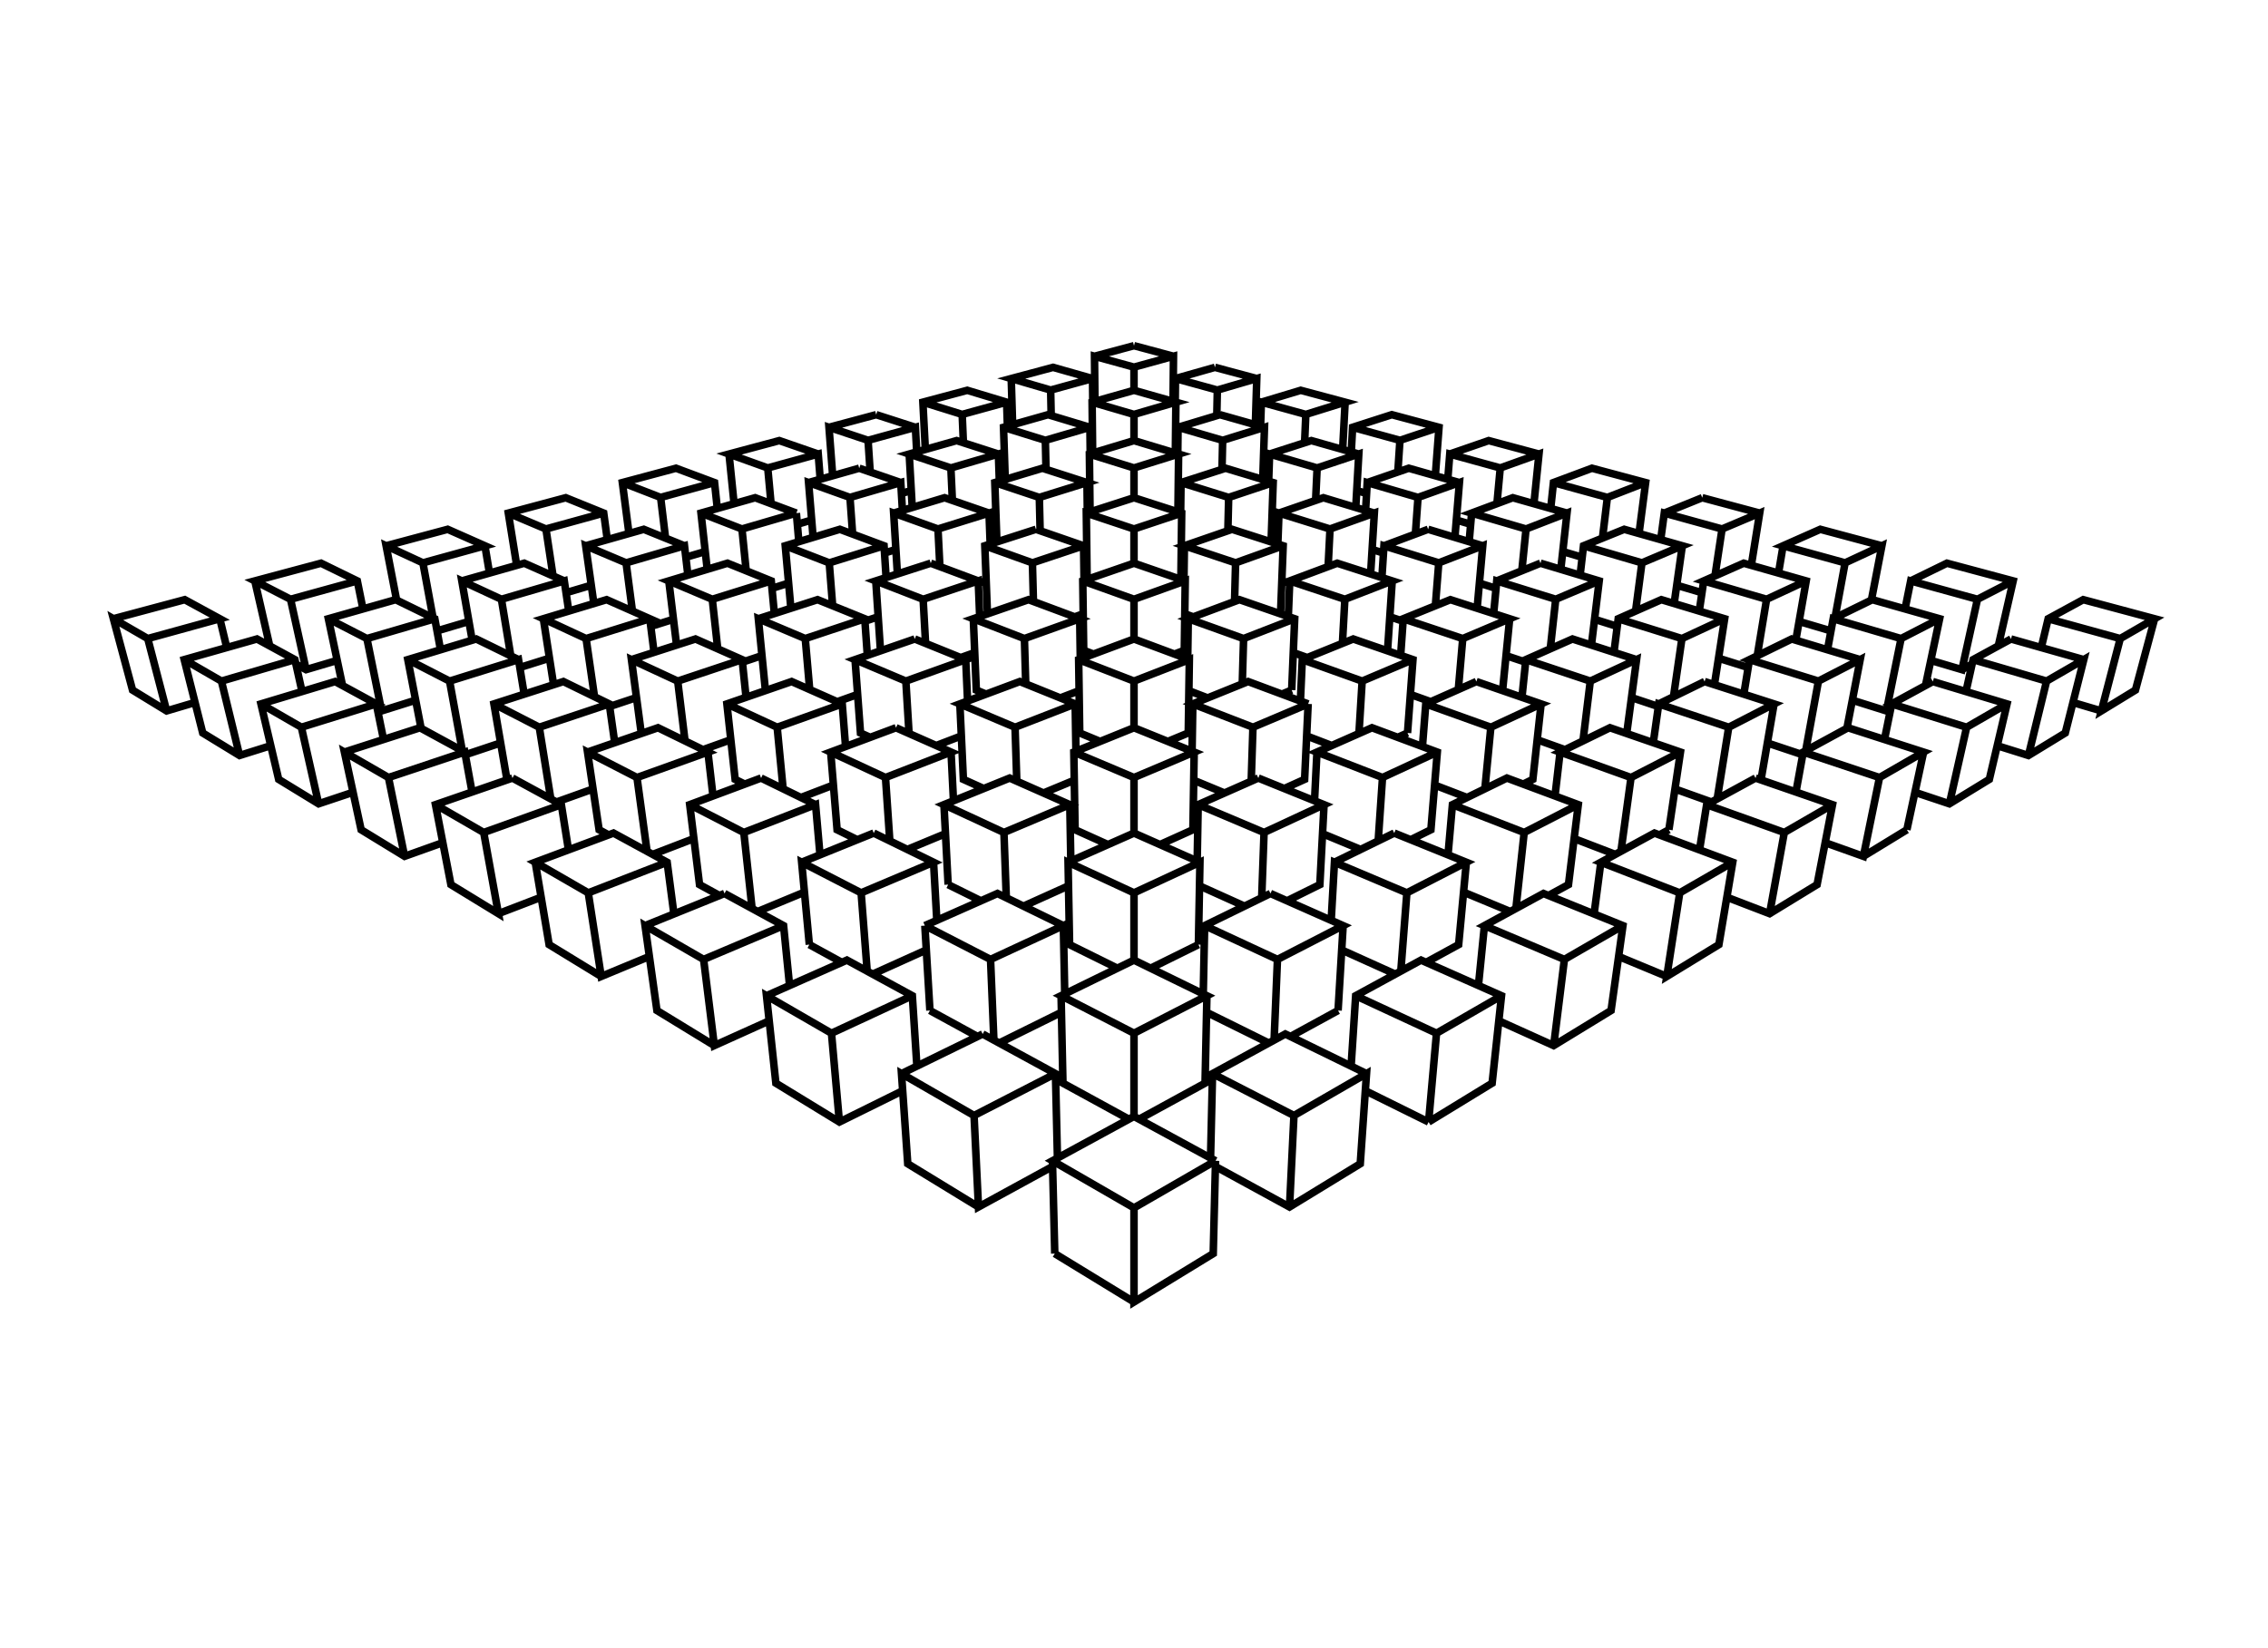 <svg height="218mm" viewBox="0 0 300 218" width="300mm" xmlns="http://www.w3.org/2000/svg" xmlns:inkscape="http://www.inkscape.org/namespaces/inkscape">
<g inkscape:groupmode="layer" inkscape:label="0">
<path d="M150,159.807 L150,159.807 M150,159.807 L150,159.807 L150,159.807 M150,159.807 L150,159.807 M150,159.807 L150,159.807 L150,172.262 L150,172.262 L160.48,165.857 L160.48,165.857 L160.48,165.857 L160.787,153.579 L160.787,153.579 M160.787,153.579 L150,159.807 L150,159.807 L139.213,153.579 L139.213,153.579 L139.213,153.579 L139.213,153.579 L150,147.706 L150,147.706 L150,147.706 L150,147.706 L150,147.706 M150,147.706 L150,147.706 M150,147.706 L160.787,153.579 L160.787,153.579 L160.787,153.579 L160.787,153.579 M160.768,154.331 L170.572,159.689 L170.572,159.689 L170.572,159.689 L170.572,159.689 L179.928,153.971 L179.928,153.971 L179.928,153.971 L180.756,142.05 L180.756,142.05 L180.756,142.05 L180.756,142.05 L171.157,147.592 L171.157,147.592 L171.157,147.592 L170.572,159.689 L170.572,159.689 M170.572,159.689 L170.572,159.689 L170.572,159.689 M179.928,153.971 L179.928,153.971 L179.928,153.971 L179.928,153.971 L179.928,153.971 M180.599,144.311 L188.967,148.447 L188.967,148.447 M188.967,148.447 L188.967,148.447 L197.371,143.31 L197.371,143.31 L197.371,143.31 L197.371,143.31 L197.371,143.31 L198.612,131.741 L198.612,131.741 L187.972,127.03 L187.972,127.03 L187.972,127.03 L179.322,131.741 L179.322,131.741 L179.322,131.741 L179.322,131.741 L178.719,141.055 M178.573,143.31 L178.573,143.31 L178.573,143.31 L178.573,143.31 L178.573,143.31 L178.573,143.31 M180.756,142.05 L180.756,142.05 L170.018,136.806 L170.018,136.806 L170.018,136.806 L160.388,142.05 L160.388,142.05 L160.388,142.05 L160.388,142.05 L171.157,147.592 L171.157,147.592 L171.157,147.592 M169.573,146.777 L169.573,146.777 M169.494,148.552 L169.494,148.552 L169.494,148.552 L169.494,148.552 M168.504,138.334 L168.504,138.334 L168.504,138.334 L168.504,138.334 M167.827,137.999 L159.599,133.933 M159.117,133.695 L159.117,133.695 L159.117,133.695 L159.117,133.695 L159.117,133.695 L159.117,133.695 M159.645,131.741 L159.645,131.741 L159.399,143.31 L150.679,148.076 M150,147.706 L150,147.706 L150,136.704 L150,136.704 L150,136.704 L150,136.704 M150,136.704 L140.355,131.741 L140.355,131.741 L140.355,131.741 L150,127.03 L150,127.03 L159.645,131.741 L159.645,131.741 L150,136.704 L150,136.704 L150,136.704 M150,136.704 L150,136.704 M150,138.429 L150,138.429 L150,138.429 L150,138.429 M150,138.429 L150,138.429 M150,129.189 L150,129.189 L150,129.189 L150,129.189 M150,129.189 L150,129.189 L150,129.189 M150,127.03 L150,127.03 M150,127.03 L150,127.03 L150,118.13 L150,118.13 L150,118.13 L158.722,114.081 L158.722,114.081 L158.722,114.081 L158.521,124.978 L158.521,124.978 M158.521,124.978 L158.521,124.978 L158.521,124.978 L158.521,124.978 L158.521,124.978 L152.197,128.103 M147.803,128.103 L141.479,124.978 L141.479,124.978 L141.479,124.978 L141.278,114.081 L141.278,114.081 L141.278,114.081 L150,118.13 L150,118.13 L150,118.13 M150,118.13 L150,118.13 M150,120.957 L150,120.957 L150,120.957 L150,120.957 M150,120.957 L150,120.957 M150,120.957 L150,120.957 M150,113.295 L150,113.295 L150,113.295 L150,113.295 M150,113.295 L150,113.295 L150,113.295 L150,113.295 M150,110.22 L150,110.22 L158.722,114.081 L158.722,114.081 L158.722,114.081 L158.722,114.081 M158.358,113.92 L158.491,106.461 L158.491,106.461 L158.491,106.461 L166.443,102.941 L166.443,102.941 L166.443,102.941 L166.443,102.941 M166.443,102.941 L166.443,102.941 L175.139,106.461 L175.139,106.461 L175.139,106.461 L167.203,110.145 L167.203,110.145 L166.891,118.782 M168.055,118.213 L168.055,118.213 L168.055,118.213 L168.055,118.213 L159.344,122.467 L159.344,122.467 L159.161,131.504 M159.645,131.741 L159.645,131.741 L159.645,131.741 M167.627,129.275 L167.627,129.275 L167.627,129.275 L167.627,129.275 L167.627,129.275 M168.976,126.939 L168.976,126.939 L177.665,122.467 L177.665,122.467 L177.665,122.467 L168.055,118.213 L168.055,118.213 L168.055,118.213 M167.974,120.306 L167.974,120.306 M167.974,120.306 L167.974,120.306 M166.815,120.879 L166.815,120.879 L166.815,120.879 M164.622,119.89 L158.665,117.203 M158.303,117.04 L158.303,117.04 L158.303,117.04 L158.303,117.04 M159.344,122.467 L159.344,122.467 L159.344,122.467 L159.344,122.467 L168.976,126.939 L168.976,126.939 L168.976,126.939 L168.976,126.939 L168.534,137.614 M170.018,136.806 L170.018,136.806 M170.695,137.137 L176.994,133.695 L176.994,133.695 L176.994,133.695 L176.994,133.695 L176.994,133.695 L176.994,133.695 L170.695,137.137 M176.994,133.695 L177.665,122.467 L177.665,122.467 L177.665,122.467 M176.083,121.767 L176.516,114.081 L186.093,118.13 L185.292,128.49 M185.238,129.189 L185.238,129.189 L185.238,129.189 L185.238,129.189 L185.238,129.189 L185.238,129.189 M184.565,128.885 L177.473,125.686 M175.902,124.978 L175.902,124.978 L175.902,124.978 L175.902,124.978 L175.902,124.978 M179.322,131.741 L179.322,131.741 L190.015,136.704 L190.015,136.704 L198.612,131.741 L198.612,131.741 L198.612,131.741 L198.612,131.741 M198.256,135.061 L205.513,138.334 L205.513,138.334 L205.513,138.334 L213.104,133.695 L213.104,133.695 L213.104,133.695 L213.104,133.695 L213.104,133.695 L213.104,133.695 L214.674,122.467 L214.674,122.467 L214.674,122.467 L214.674,122.467 L214.674,122.467 L204.166,118.213 L196.353,122.467 L196.353,122.467 L196.353,122.467 L206.929,126.939 L206.929,126.939 L206.929,126.939 L214.674,122.467 M217.289,120.957 L217.289,120.957 L217.289,120.957 L217.289,120.957 L217.289,120.957 M222.186,118.13 L222.186,118.13 L222.186,118.13 L220.476,129.189 L220.476,129.189 L220.476,129.189 L227.366,124.978 L227.366,124.978 L229.199,114.081 L218.846,110.22 L211.754,114.081 L211.754,114.081 L211.754,114.081 L211.754,114.081 L222.186,118.13 L222.186,118.13 L229.199,114.081 L229.199,114.081 L229.199,114.081 L229.199,114.081 L229.199,114.081 M230.437,113.367 L230.437,113.367 L230.437,113.367 L230.437,113.367 L230.437,113.367 M231.276,108.444 L231.276,108.444 M227.038,106.345 L227.038,106.345 L227.038,106.345 L227.038,106.345 L227.038,106.345 L227.038,106.345 M227.142,105.703 L228.668,96.221 L228.668,96.221 L228.668,96.221 L219.411,93.134 L219.411,93.134 L218.687,98.263 M215.181,96.976 L216.477,87.273 L216.477,87.273 L216.477,87.273 L210.356,90.114 L210.356,90.114 L210.356,90.114 L210.356,90.114 L201.834,87.273 L201.834,87.273 L208.002,84.542 L208.002,84.542 L208.002,84.542 L208.002,84.542 L208.002,84.542 L216.477,87.273 L216.477,87.273 L216.477,87.273 M213.485,86.309 L214.051,81.864 L214.051,81.864 L219.756,79.339 L219.756,79.339 L219.756,79.339 L219.756,79.339 L219.756,79.339 L219.756,79.339 L228.128,81.864 L228.128,81.864 L228.128,81.864 L228.128,81.864 L228.128,81.864 L226.773,90.591 M226.663,91.301 L226.663,91.301 L226.663,91.301 L226.663,91.301 L226.663,91.301 L226.663,91.301 L226.663,91.301 M225.475,90.172 L225.475,90.172 L225.475,90.172 L225.475,90.172 L225.475,90.172 L225.475,90.172 L219.411,93.134 L219.411,93.134 L219.411,93.134 L219.411,93.134 L219.411,93.134 M219.362,93.478 L215.807,92.29 M212.85,91.301 L212.85,91.301 L212.85,91.301 L212.85,91.301 L212.85,91.301 L212.85,91.301 M210.356,90.114 L210.356,90.114 L209.391,98.027 M209.156,99.954 L209.156,99.954 L209.156,99.954 L209.156,99.954 L209.156,99.954 L209.156,99.954 M207.013,99.188 L203.332,97.872 M200.824,96.976 L200.824,96.976 L200.824,96.976 L200.824,96.976 L200.824,96.976 L200.824,96.976 M197.201,96.221 L196.414,104.364 M196.223,106.345 L196.223,106.345 L196.223,106.345 L196.223,106.345 L196.223,106.345 M194.059,105.514 L189.761,103.864 M187.812,103.115 L187.812,103.115 L187.812,103.115 L187.812,103.115 L187.812,103.115 L187.812,103.115 M190.121,99.506 L190.121,99.506 L190.121,99.506 L190.121,99.506 L190.121,99.506 L182.871,102.872 L182.871,102.872 L182.871,102.872 L174.2,99.506 L174.2,99.506 L181.48,96.284 L181.48,96.284 L190.121,99.506 L190.121,99.506 L189.273,109.78 L189.273,109.78 L189.273,109.78 L189.273,109.78 L189.273,109.78 L189.273,109.78 L189.273,109.78 L186.599,111.101 M184.423,110.22 L184.423,110.22 L193.961,114.081 L193.961,114.081 L186.093,118.13 L186.093,118.13 L186.093,118.13 L186.093,118.13 L186.093,118.13 M183.644,120.957 L183.644,120.957 L183.644,120.957 L183.644,120.957 L183.644,120.957 M185.802,121.89 L185.802,121.89 M187.972,127.03 L187.972,127.03 M188.644,127.328 L192.943,124.978 L192.943,124.978 L192.943,124.978 L192.943,124.978 L192.943,124.978 L193.961,114.081 L193.961,114.081 L193.961,114.081 L193.961,114.081 M191.536,113.1 L192.12,106.461 L192.12,106.461 L192.12,106.461 L199.329,102.941 L199.329,102.941 L208.768,106.461 L208.768,106.461 L207.469,117.04 L207.469,117.04 L207.469,117.04 L207.469,117.04 L207.469,117.04 L207.469,117.04 L204.83,118.482 M204.166,118.213 L204.166,118.213 L204.166,118.213 L204.166,118.213 L204.166,118.213 L204.166,118.213 M207.469,117.04 L207.469,117.04 M210.857,120.922 L211.754,114.081 L211.754,114.081 M213.663,113.042 L208.217,110.95 M205.169,109.78 L205.169,109.78 L205.169,109.78 L205.169,109.78 L205.169,109.78 L205.169,109.78 M201.611,110.145 L201.611,110.145 L192.12,106.461 L192.12,106.461 L192.12,106.461 L192.12,106.461 M194.384,100.014 L194.384,100.014 L194.384,100.014 L194.384,100.014 L194.384,100.014 M194.81,95.363 L194.81,95.363 M195.028,92.985 L195.028,92.985 M192.654,94.056 L192.654,94.056 L192.654,94.056 L192.654,94.056 L192.654,94.056 M192.899,91.228 L193.485,84.489 L193.485,84.489 L193.485,84.489 L199.692,81.864 L199.692,81.864 L199.692,81.864 L199.692,81.864 L199.692,81.864 L191.854,79.339 L185.615,81.864 L185.615,81.864 L185.615,81.864 L193.485,84.489 L193.485,84.489 L193.485,84.489 M191.575,82.707 L191.575,82.707 M189.596,83.528 L189.596,83.528 L189.596,83.528 L189.596,83.528 L189.596,83.528 L189.596,83.528 M189.863,80.145 L190.312,74.469 L190.312,74.469 L190.312,74.469 L190.312,74.469 L196.13,72.211 L196.13,72.211 L196.13,72.211 L196.13,72.211 L195.387,80.477 M195.326,81.151 L195.326,81.151 L195.326,81.151 L195.326,81.151 L195.326,81.151 L195.326,81.151 L195.326,81.151 M197.573,81.181 L197.981,76.858 L197.981,76.858 L197.981,76.858 L197.981,76.858 L197.981,76.858 L205.784,79.289 L205.784,79.289 L205.784,79.289 L205.061,85.844 M205.225,84.358 L205.225,84.358 M202.814,83.577 L202.814,83.577 L202.814,83.577 L202.814,83.577 L202.814,83.577 M199.692,81.864 L198.76,91.301 L198.76,91.301 L198.76,91.301 L198.76,91.301 L198.76,91.301 L198.669,91.342 M198.76,91.301 L198.76,91.301 L198.76,91.301 M201.315,92.257 L201.834,87.273 L201.834,87.273 L201.834,87.273 L201.834,87.273 M201.8,87.607 L199.211,86.742 M197.114,86.041 L197.114,86.041 L197.114,86.041 L197.114,86.041 L197.114,86.041 L197.114,86.041 M195.285,90.172 L203.851,93.134 L203.851,93.134 L197.201,96.221 L197.201,96.221 L197.201,96.221 L197.201,96.221 L197.201,96.221 L188.595,93.134 L188.595,93.134 L188.595,93.134 L188.595,93.134 L188.595,93.134 L188.153,98.772 M186.18,96.976 L186.18,96.976 L186.18,96.976 L186.18,96.976 L186.18,96.976 L186.18,96.976 L184.893,97.556 M186.18,96.976 L186.18,96.976 L186.899,87.273 L186.899,87.273 L186.899,87.273 L186.899,87.273 L186.899,87.273 L179.001,84.542 L179.001,84.542 L172.257,87.273 L172.257,87.273 L172.012,92.752 M173.035,93.134 L172.568,103.115 L172.568,103.115 L172.568,103.115 L172.568,103.115 L172.568,103.115 L169.875,104.33 M172.568,103.115 L172.568,103.115 L172.568,103.115 M173.879,105.951 L174.2,99.506 L174.2,99.506 L174.2,99.506 M176.157,98.64 L172.837,97.365 M171.823,96.976 L171.823,96.976 L171.823,96.976 L171.823,96.976 L171.823,96.976 M173.035,93.134 L173.035,93.134 L165.095,90.172 L165.095,90.172 L165.095,90.172 L157.78,93.134 L165.734,96.221 L173.035,93.134 L173.035,93.134 L173.035,93.134 L173.035,93.134 M170.858,91.301 L170.858,91.301 L171.257,81.864 L171.257,81.864 L163.951,79.339 L157.179,81.864 L157.179,81.864 L164.495,84.489 L164.495,84.489 L164.321,90.485 M165.095,90.172 L165.095,90.172 M164.367,88.897 L164.367,88.897 M163.694,88.648 L163.694,88.648 L163.694,88.648 L163.694,88.648 L163.694,88.648 M164.495,84.489 L164.495,84.489 L171.257,81.864 L171.257,81.864 L171.257,81.864 L171.257,81.864 L171.257,81.864 M170.411,81.572 L170.602,76.858 L170.602,76.858 L176.884,74.515 L184.156,76.858 L184.156,76.858 L177.892,79.289 L177.892,79.289 L177.57,85.121 M179.001,84.542 L179.001,84.542 L179.001,84.542 L179.001,84.542 M176.407,83.577 L176.407,83.577 L176.407,83.577 L176.407,83.577 L176.407,83.577 M177.892,79.289 L177.892,79.289 L177.892,79.289 L170.602,76.858 L170.602,76.858 L170.602,76.858 L170.602,76.858 L170.602,76.858 M170.589,77.174 L169.555,76.829 M168.853,76.594 L168.853,76.594 L168.853,76.594 L168.853,76.594 L168.853,76.594 L168.853,76.594 M168.113,72.337 L168.113,72.337 L168.113,72.337 L168.113,72.337 L168.113,72.337 L168.113,72.337 L168.113,72.337 M168.136,71.696 L168.413,63.849 L162.115,61.949 L162.115,61.949 L162.115,61.949 L156.219,63.849 L156.171,67.841 M156.308,67.885 L150,65.852 L150,65.852 L150,65.852 L150,65.852 L150,65.852 L150,65.852 M150,65.852 L150,65.852 L150,61.911 L150,61.911 L150,61.911 M150,61.911 L150,61.911 L155.9,60.073 L155.9,60.073 L155.9,60.073 L155.9,60.073 L150,58.293 L150,58.293 L150,58.293 M150,58.293 L150,54.831 L155.541,53.211 L155.541,53.211 L155.541,53.211 L155.541,53.211 L155.541,53.211 L150,51.64 L150,51.64 L150,51.64 L144.459,53.211 L144.459,53.211 L144.459,53.211 L144.459,53.211 L144.529,59.944 M144.21,60.04 L144.171,56.535 L144.171,56.535 L144.171,56.535 L144.171,56.535 L138.633,54.864 L138.633,54.864 L132.741,56.535 L132.967,63.432 M132.188,63.667 L132.065,60.073 L132.065,60.073 L125.777,61.911 L120.265,60.073 L120.265,60.073 L120.265,60.073 L126.541,58.293 L126.541,58.293 L126.541,58.293 L126.541,58.293 L132.065,60.073 L132.065,60.073 L132.065,60.073 L132.065,60.073 L132.065,60.073 M132.113,61.477 L132.895,61.246 M133.405,61.095 L133.405,61.095 L133.405,61.095 L133.405,61.095 L133.405,61.095 L133.405,61.095 L133.405,61.095 M131.587,63.849 L131.587,63.849 L137.477,65.812 L137.477,65.812 L137.583,70.222 M138.079,70.331 L138.079,70.331 L138.079,70.331 L138.079,70.331 M137.031,70.031 L137.031,70.031 L130.267,72.211 L130.267,72.211 L130.611,81.151 L130.611,81.151 L130.611,81.151 L130.611,81.151 L130.611,81.151 L130.611,81.151 L130.704,81.187 M129.589,81.572 L129.398,76.858 L129.398,76.858 L122.108,79.289 L122.108,79.289 L122.108,79.289 L122.108,79.289 L122.43,85.121 M122.368,84 L122.368,84 M123.593,83.577 L123.593,83.577 L123.593,83.577 L123.593,83.577 L123.593,83.577 M120.999,84.542 L120.999,84.542 L127.743,87.273 L127.743,87.273 L119.822,90.114 L119.822,90.114 L120.245,97.047 M118.52,96.284 L118.52,96.284 L118.52,96.284 L125.8,99.506 L125.8,99.506 L125.8,99.506 L125.8,99.506 L117.129,102.872 L117.129,102.872 L109.879,99.506 L109.879,99.506 L118.52,96.284 L118.52,96.284 M120.099,94.65 L120.099,94.65 M121.553,94.112 L121.553,94.112 L121.553,94.112 L121.553,94.112 M119.822,90.114 L113.101,87.273 L113.101,87.273 L113.101,87.273 L120.999,84.542 L120.999,84.542 L120.999,84.542 L120.999,84.542 M122.621,88.596 L122.621,88.596 L122.621,88.596 L122.621,88.596 L122.621,88.596 L122.621,88.596 M121.291,89.587 L121.291,89.587 M119.822,90.114 L119.822,90.114 L119.822,90.114 L119.822,90.114 M115.053,91.301 L115.053,91.301 L115.053,91.301 L115.053,91.301 L115.053,91.301 L115.053,91.301 L115.053,91.301 M113.442,91.877 L110.744,92.841 M111.405,93.134 L104.715,90.172 L104.715,90.172 L104.715,90.172 L104.715,90.172 L104.715,90.172 L96.15,93.134 L96.15,93.134 L97.242,103.115 L97.242,103.115 L97.242,103.115 L97.242,103.115 L98.515,103.745 M97.242,103.115 L97.242,103.115 L97.242,103.115 M100.671,102.941 L100.671,102.941 L100.671,102.941 L100.671,102.941 L100.671,102.941 L91.232,106.461 L91.232,106.461 L91.232,106.461 L92.531,117.04 L92.531,117.04 L92.531,117.04 L92.531,117.04 L95.17,118.482 M95.834,118.213 L95.834,118.213 L103.647,122.467 L103.647,122.467 L104.441,130.389 M104.772,133.695 L104.772,133.695 L104.772,133.695 L104.772,133.695 L104.772,133.695 L104.772,133.695 M101.744,135.061 L94.487,138.334 L94.487,138.334 L94.487,138.334 L93.071,126.939 L93.071,126.939 L85.326,122.467 L86.896,133.695 L86.896,133.695 L86.896,133.695 L86.896,133.695 L94.487,138.334 L94.487,138.334 M93.553,130.817 L93.553,130.817 M97.118,129.275 L97.118,129.275 L97.118,129.275 L97.118,129.275 M93.071,126.939 L93.071,126.939 L93.071,126.939 L93.071,126.939 L103.647,122.467 L103.647,122.467 L103.647,122.467 L103.647,122.467 L103.647,122.467 M100.222,120.602 L106.409,118.036 M108.811,117.04 L108.811,117.04 L108.811,117.04 L108.811,117.04 L108.811,117.04 L108.811,117.04 L108.811,117.04 M108.464,113.1 L107.88,106.461 L107.88,106.461 L107.88,106.461 L107.88,106.461 L98.389,110.145 L98.389,110.145 L99.482,120.199 M99.556,120.879 L99.556,120.879 L99.556,120.879 M95.912,118.888 L95.912,118.888 M95.834,118.213 L85.326,122.467 L85.326,122.467 L85.326,122.467 L85.326,122.467 L85.326,122.467 M82.711,120.957 L82.711,120.957 L82.711,120.957 L82.711,120.957 L82.711,120.957 M77.814,118.13 L70.801,114.081 L70.801,114.081 L81.154,110.22 L81.154,110.22 L81.154,110.22 L81.154,110.22 L88.246,114.081 L88.246,114.081 L89.143,120.922 M89.675,124.978 L89.675,124.978 L89.675,124.978 L89.675,124.978 L89.675,124.978 L89.675,124.978 L89.675,124.978 M85.896,126.545 L79.524,129.189 L79.524,129.189 L79.524,129.189 L79.524,129.189 L77.814,118.13 L77.814,118.13 L77.814,118.13 L77.814,118.13 L77.814,118.13 L88.246,114.081 L88.246,114.081 L88.246,114.081 L88.246,114.081 L88.246,114.081 M86.337,113.042 L91.783,110.95 M94.831,109.78 L94.831,109.78 L94.831,109.78 L94.831,109.78 L94.831,109.78 L94.831,109.78 L94.831,109.78 M98.389,110.145 L98.389,110.145 L91.232,106.461 L91.232,106.461 L91.232,106.461 L91.232,106.461 M88.344,106.411 L88.344,106.411 L88.344,106.411 L88.344,106.411 L88.344,106.411 M84.257,102.872 L84.257,102.872 L84.257,102.872 L85.588,112.634 M85.678,113.295 L85.678,113.295 L85.678,113.295 L85.678,113.295 M81.154,110.22 L81.154,110.22 L81.154,110.22 M80.499,110.464 L79.247,109.78 L79.247,109.78 L79.247,109.78 L79.247,109.78 L79.247,109.78 L77.718,99.506 L84.257,102.872 L84.257,102.872 L84.257,102.872 L93.639,99.506 L93.639,99.506 L93.639,99.506 L93.639,99.506 L87.039,96.284 L87.039,96.284 L77.718,99.506 L77.718,99.506 L77.718,99.506 L77.718,99.506 M76.026,100.014 L76.026,100.014 L76.026,100.014 L76.026,100.014 L76.026,100.014 M72.158,101.351 L72.158,101.351 M72.858,105.703 L71.332,96.221 L71.332,96.221 L71.332,96.221 L71.332,96.221 L71.332,96.221 L80.589,93.134 L74.525,90.172 L74.525,90.172 L65.334,93.134 L65.334,93.134 L67.052,103.115 L67.052,103.115 L67.052,103.115 L67.052,103.115 L67.052,103.115 L67.14,103.164 M67.052,103.115 L67.052,103.115 M67.785,102.941 L57.603,106.461 L57.603,106.461 L57.603,106.461 L59.645,117.04 L59.645,117.04 L59.645,117.04 L59.645,117.04 L65.927,120.879 L65.927,120.879 L63.983,110.145 L63.983,110.145 L63.983,110.145 L63.983,110.145 L63.983,110.145 L57.603,106.461 L57.603,106.461 L57.603,106.461 L57.603,106.461 M57.516,106.411 L57.516,106.411 L57.516,106.411 L57.516,106.411 L57.516,106.411 M58.573,111.488 L53.517,113.295 L53.517,113.295 L47.767,109.78 L47.767,109.78 L47.767,109.78 L47.767,109.78 L47.767,109.78 L45.557,99.506 L45.557,99.506 L51.386,102.872 L51.386,102.872 L51.386,102.872 L51.386,102.872 L61.478,99.506 L61.478,99.506 L62.441,104.788 M61.267,99.954 L61.267,99.954 L61.267,99.954 L61.267,99.954 L61.267,99.954 M61.543,99.861 L66.223,98.297 M70.175,96.976 L70.175,96.976 L70.175,96.976 L70.175,96.976 M71.332,96.221 L65.334,93.134 L65.334,93.134 L65.334,93.134 L65.334,93.134 L65.334,93.134 M64.66,94.112 L64.66,94.112 L64.66,94.112 L64.66,94.112 L64.66,94.112 M60.448,95.476 L60.448,95.476 M61.152,99.329 L59.467,90.114 L59.467,90.114 L59.467,90.114 L59.467,90.114 L68.588,87.273 L68.588,87.273 L69.336,91.844 M67.863,88.596 L67.863,88.596 L67.863,88.596 L67.863,88.596 L67.863,88.596 M68.758,88.315 L72.682,87.083 M76.002,86.041 L76.002,86.041 L76.002,86.041 L76.002,86.041 L76.002,86.041 L76.002,86.041 L76.002,86.041 M77.525,84.489 L77.525,84.489 L77.525,84.489 L85.949,81.864 L80.244,79.339 L80.244,79.339 L80.244,79.339 L80.244,79.339 L80.244,79.339 L80.244,79.339 L71.872,81.864 L71.872,81.864 L71.872,81.864 L77.525,84.489 L78.639,92.181 M78.91,94.056 L78.91,94.056 L78.91,94.056 L78.91,94.056 L78.91,94.056 M80.638,93.478 L84.193,92.29 M87.15,91.301 L87.15,91.301 L87.15,91.301 L87.15,91.301 L87.15,91.301 L87.15,91.301 L87.15,91.301 M89.644,90.114 L89.644,90.114 L89.644,90.114 L89.644,90.114 L89.644,90.114 L83.523,87.273 L83.523,87.273 L84.819,96.976 L84.819,96.976 L84.819,96.976 L84.819,96.976 L84.909,97.02 M84.819,96.976 L84.819,96.976 M87.039,96.284 L87.039,96.284 L87.039,96.284 L87.039,96.284 L87.039,96.284 M90.252,95.098 L90.252,95.098 M90.609,98.027 L89.644,90.114 L98.166,87.273 L98.166,87.273 L91.998,84.542 L83.523,87.273 L83.523,87.273 L83.523,87.273 L83.523,87.273 M81.528,88.648 L81.528,88.648 L81.528,88.648 L81.528,88.648 M80.589,93.134 L80.589,93.134 L81.313,98.263 M81.998,103.115 L81.998,103.115 L81.998,103.115 L81.998,103.115 L81.998,103.115 L81.998,103.115 L81.998,103.115 M78.444,104.386 L73.611,106.113 M72.962,106.345 L72.962,106.345 L72.962,106.345 L72.962,106.345 L72.962,106.345 L72.962,106.345 M74.251,106.461 L74.251,106.461 L74.251,106.461 L63.983,110.145 M63.351,109.78 L63.351,109.78 L63.351,109.78 L63.351,109.78 L63.351,109.78 L63.351,109.78 M64.88,115.101 L64.88,115.101 M69.563,113.367 L69.563,113.367 L69.563,113.367 L69.563,113.367 L69.563,113.367 M70.801,114.081 L70.801,114.081 L70.801,114.081 L72.634,124.978 L72.634,124.978 L72.634,124.978 L72.634,124.978 L72.634,124.978 L72.634,124.978 L79.524,129.189 M86.896,133.695 L86.896,133.695 L86.896,133.695 M101.388,131.741 L112.028,127.03 L120.678,131.741 L120.678,131.741 L120.678,131.741 L120.678,131.741 L121.281,141.055 M121.427,143.31 L121.427,143.31 L121.427,143.31 L121.427,143.31 L121.427,143.31 L121.427,143.31 L121.427,143.31 M119.401,144.311 L111.033,148.447 L111.033,148.447 L111.033,148.447 L102.629,143.31 L102.629,143.31 L101.388,131.741 L101.388,131.741 L101.388,131.741 L109.985,136.704 L109.985,136.704 L109.985,136.704 L109.985,136.704 L120.678,131.741 L120.678,131.741 L120.678,131.741 M123.006,133.695 L123.006,133.695 L129.305,137.137 M129.982,136.806 L129.982,136.806 L139.612,142.05 L139.612,142.05 L139.874,153.219 M139.892,153.971 L139.892,153.971 L139.892,153.971 L139.892,153.971 L139.892,153.971 L139.892,153.971 L139.892,153.971 M139.232,154.331 L129.428,159.689 L129.428,159.689 L129.428,159.689 L128.843,147.592 M128.843,147.592 L128.843,147.592 L128.843,147.592 L128.843,147.592 L119.244,142.05 L120.072,153.971 L120.072,153.971 L120.072,153.971 L120.072,153.971 L129.428,159.689 L129.428,159.689 L129.428,159.689 L129.428,159.689 M129.428,159.689 L139.232,154.331 M139.213,153.579 L139.213,153.579 L139.52,165.857 L139.52,165.857 L139.52,165.857 L139.52,165.857 L139.52,165.857 M139.52,165.857 L139.52,165.857 L150,172.262 L150,172.262 L150,172.262 L150,172.262 M150,172.262 L150,172.262 M160.48,165.857 L160.48,165.857 M160.108,153.971 L160.108,153.971 L160.108,153.971 L160.108,153.971 L160.108,153.971 M160.126,153.219 L160.388,142.05 L160.388,142.05 M160.388,142.05 L160.388,142.05 M159.399,143.31 L159.399,143.31 L159.399,143.31 L159.399,143.31 L159.399,143.31 M150,148.447 L150,148.447 L150,148.447 L150,148.447 M150,148.447 L150,148.447 L150,148.447 M150,148.447 L150,148.447 M149.321,148.076 L140.601,143.31 L140.601,143.31 L140.601,143.31 L140.355,131.741 L140.355,131.741 M140.839,131.504 L140.656,122.467 L140.656,122.467 L140.656,122.467 L131.024,126.939 L131.024,126.939 L131.024,126.939 L131.024,126.939 L131.466,137.614 M131.496,138.334 L131.496,138.334 L131.496,138.334 M132.173,137.999 L140.401,133.933 L132.173,137.999 M129.982,136.806 L129.982,136.806 L129.982,136.806 L119.244,142.05 L119.244,142.05 L119.244,142.05 L119.244,142.05 L119.244,142.05 L119.244,142.05 M112.973,138.429 L112.973,138.429 L112.973,138.429 M110.254,139.712 L110.254,139.712 M109.985,136.704 L109.985,136.704 L111.033,148.447 L111.033,148.447 M102.629,143.31 L102.629,143.31 L102.629,143.31 L102.629,143.31 M101.388,131.741 L101.388,131.741 L101.388,131.741 L101.388,131.741 M107.057,124.978 L107.057,124.978 L107.057,124.978 L107.057,124.978 L107.057,124.978 L111.356,127.328 M112.028,127.03 L112.028,127.03 L112.028,127.03 M112.085,127.726 L112.085,127.726 M114.708,128.49 L113.907,118.13 L113.907,118.13 L106.039,114.081 L107.057,124.978 M114.762,129.189 L114.762,129.189 L114.762,129.189 L114.762,129.189 M115.435,128.885 L122.527,125.686 M124.098,124.978 L124.098,124.978 L124.098,124.978 L124.098,124.978 L124.098,124.978 M122.335,122.467 L131.945,118.213 L131.945,118.213 L140.656,122.467 L140.656,122.467 L140.656,122.467 L140.656,122.467 M141.479,124.978 L141.479,124.978 L141.479,124.978 L141.479,124.978 M135.378,119.89 L141.335,117.203 M141.697,117.04 L141.697,117.04 L141.697,117.04 L141.697,117.04 L141.697,117.04 L141.697,117.04 L141.697,117.04 M141.278,114.081 L141.278,114.081 L150,110.22 L150,110.22 L150,110.22 M150,110.22 L150,102.872 L150,102.872 L150,102.872 L150,102.872 L157.961,99.506 L150,96.284 L150,96.284 L150,96.284 L150,96.284 L150,96.284 M150,96.284 L142.039,99.506 L142.208,109.78 L146.56,111.743 M150,110.22 L150,110.22 L150,110.22 M150,110.22 L150,110.22 M153.44,111.743 L157.792,109.78 L157.792,109.78 L157.792,109.78 L157.961,99.506 L157.961,99.506 L157.961,99.506 L157.961,99.506 L157.961,99.506 L157.961,99.506 M157.681,99.393 L157.78,93.134 L157.78,93.134 L157.78,93.134 L157.78,93.134 L157.78,93.134 L157.78,93.134 M157.261,91.384 L159.745,92.338 M157.045,91.301 L157.045,91.301 L157.045,91.301 L157.045,91.301 L157.045,91.301 M157.321,87.273 L157.321,87.273 L157.321,87.273 L150,84.542 L150,84.542 L150,84.542 L150,84.542 L150,84.542 L142.679,87.273 L142.679,87.273 L142.679,87.273 L142.679,87.273 L142.821,96.976 L142.821,96.976 L142.821,96.976 L142.821,96.976 L145.523,98.096 M142.821,96.976 L142.821,96.976 M142.319,99.393 L142.22,93.134 L142.22,93.134 L134.266,96.221 L126.965,93.134 L126.965,93.134 L126.965,93.134 L126.965,93.134 L134.905,90.172 L134.905,90.172 L134.905,90.172 L134.905,90.172 L134.905,90.172 L134.905,90.172 L142.22,93.134 L142.22,93.134 L142.22,93.134 L142.22,93.134 L142.22,93.134 M142.739,91.384 L140.255,92.338 M142.955,91.301 L142.955,91.301 L142.955,91.301 L142.955,91.301 L142.955,91.301 L142.955,91.301 L142.955,91.301 M142.679,87.273 L142.679,87.273 L150,90.114 L150,90.114 L157.321,87.273 L157.321,87.273 L157.179,96.976 L157.179,96.976 L157.179,96.976 L157.179,96.976 L157.179,96.976 L154.477,98.096 M157.179,96.976 L157.179,96.976 L157.179,96.976 M157.622,103.115 L157.622,103.115 L157.622,103.115 L157.622,103.115 L157.622,103.115 L157.622,103.115 M157.9,103.231 L161.972,104.92 M165.408,106.345 L165.408,106.345 L165.408,106.345 L165.408,106.345 L165.408,106.345 L165.408,106.345 M166.341,105.924 L166.341,105.924 M165.504,103.356 L165.734,96.221 L165.734,96.221 L165.734,96.221 L165.734,96.221 L165.734,96.221 M164.218,94.056 L164.218,94.056 L164.218,94.056 L164.218,94.056 L164.218,94.056 L164.218,94.056 M169.563,91.839 L170.858,91.301 L170.858,91.301 L170.858,91.301 L170.858,91.301 L170.858,91.301 M172.257,87.273 L172.257,87.273 L180.178,90.114 L179.755,97.047 M181.48,96.284 L181.48,96.284 L181.48,96.284 L181.48,96.284 L181.48,96.284 M178.447,94.112 L178.447,94.112 L178.447,94.112 M180.178,90.114 L180.178,90.114 L186.899,87.273 M185.272,86.71 L185.615,81.864 L185.615,81.864 L185.615,81.864 L185.615,81.864 M185.592,82.19 L183.837,81.603 M182.486,81.151 L182.486,81.151 L182.486,81.151 L182.486,81.151 L182.486,81.151 L182.486,81.151 L182.486,81.151 M184.156,76.858 L183.539,86.041 L183.539,86.041 L183.539,86.041 L183.539,86.041 L183.539,86.041 L183.447,86.079 M183.539,86.041 L183.539,86.041 L183.539,86.041 M180.178,90.114 L180.178,90.114 L180.178,90.114 L180.178,90.114 M178.709,89.587 L178.709,89.587 M178.801,88.006 L178.801,88.006 M177.379,88.596 L177.379,88.596 L177.379,88.596 L177.379,88.596 L177.379,88.596 M172.922,87.003 L171.067,86.34 M170.23,86.041 L170.23,86.041 L170.23,86.041 L170.23,86.041 L170.23,86.041 M172.257,87.273 L172.257,87.273 L172.257,87.273 M169.389,81.151 L169.389,81.151 L169.389,81.151 L169.389,81.151 L169.389,81.151 L169.733,72.211 L169.733,72.211 L169.733,72.211 L169.733,72.211 L169.733,72.211 L162.969,70.031 L162.969,70.031 L162.969,70.031 L162.969,70.031 L162.969,70.031 L162.969,70.031 L156.665,72.211 L156.665,72.211 L156.665,72.211 L163.437,74.469 L163.437,74.469 L169.733,72.211 L169.733,72.211 M169.024,71.983 L169.176,67.885 L169.176,67.885 L169.176,67.885 L169.176,67.885 L169.176,67.885 L169.176,67.885 L175.928,69.988 L175.928,69.988 L181.792,67.885 L181.297,75.937 M181.257,76.594 L181.257,76.594 L181.257,76.594 L181.257,76.594 L181.257,76.594 L181.257,76.594 L181.257,76.594 M182.791,76.418 L183.062,72.211 L183.062,72.211 L183.062,72.211 L183.062,72.211 L183.062,72.211 L190.312,74.469 L190.312,74.469 M192.344,72.337 L192.344,72.337 L192.344,72.337 L192.344,72.337 L192.344,72.337 M192.446,71.099 L193.045,63.849 L193.045,63.849 L193.045,63.849 L193.045,63.849 L187.57,65.812 L187.57,65.812 L187.57,65.812 L187.219,70.66 M185.764,70.331 L185.764,70.331 L185.764,70.331 L185.764,70.331 L185.764,70.331 M188.906,70.031 L188.906,70.031 L188.906,70.031 L183.062,72.211 M183,73.17 L181.496,72.697 M180.348,72.337 L180.348,72.337 L180.348,72.337 L180.348,72.337 L180.348,72.337 M176.884,74.515 L176.884,74.515 L176.884,74.515 L176.884,74.515 M175.687,74.79 L175.687,74.79 M175.678,74.965 L175.928,69.988 L175.928,69.988 L175.928,69.988 L175.928,69.988 M174.871,69.659 L174.871,69.659 M173.835,70.292 L173.835,70.292 L173.835,70.292 M173.095,66.47 L173.095,66.47 L173.095,66.47 L173.095,66.47 L173.095,66.47 M174.024,66.209 L174.223,61.911 L174.223,61.911 L174.223,61.911 L179.735,60.073 L179.735,60.073 L179.735,60.073 L179.334,67.143 M179.266,68.351 L179.266,68.351 L179.266,68.351 L179.266,68.351 L179.266,68.351 L179.266,68.351 L179.266,68.351 M180.633,67.535 L180.851,63.849 L187.57,65.812 L187.57,65.812 L187.57,65.812 M186.07,65.919 L186.07,65.919 M184.632,66.433 L184.632,66.433 L184.632,66.433 L184.632,66.433 L184.632,66.433 M181.792,67.885 L181.792,67.885 L181.792,67.885 L181.792,67.885 L181.792,67.885 L175.055,65.852 L175.055,65.852 L175.055,65.852 L169.176,67.885 M169.142,68.818 L168.247,68.538 M167.652,68.351 L167.652,68.351 L167.652,68.351 L167.652,68.351 L167.652,68.351 L167.652,68.351 M166.995,64.611 L166.995,64.611 L166.995,64.611 L166.995,64.611 L166.995,64.611 L166.995,64.611 M167.033,63.432 L167.259,56.535 L161.726,58.258 L155.829,56.535 L155.829,56.535 L155.829,56.535 L155.829,56.535 L155.79,60.04 M155.9,60.073 L155.9,60.073 L155.9,60.073 L155.814,67.726 M156.308,67.885 L156.308,67.885 L156.308,67.885 L156.308,67.885 L150,69.988 L150,69.988 L150,69.988 L143.692,67.885 L143.692,67.885 L143.692,67.885 L143.692,67.885 L143.798,76.594 L143.798,76.594 L143.798,76.594 L143.798,76.594 L143.798,76.594 L143.891,76.627 M143.798,76.594 L143.798,76.594 M143.395,76.799 L143.335,72.211 L136.563,74.469 L136.563,74.469 L130.267,72.211 L130.267,72.211 L130.267,72.211 L130.267,72.211 L130.267,72.211 M130.976,71.983 L130.824,67.885 L124.072,69.988 L124.072,69.988 L124.072,69.988 L118.208,67.885 L118.208,67.885 L118.208,67.885 L118.703,75.937 M118.743,76.594 L118.743,76.594 L118.743,76.594 L118.743,76.594 L118.743,76.594 M117.209,76.418 L116.938,72.211 L116.938,72.211 L111.094,70.031 L111.094,70.031 L111.094,70.031 L111.094,70.031 L111.094,70.031 L103.87,72.211 L103.87,72.211 L104.613,80.477 M104.674,81.151 L104.674,81.151 L104.674,81.151 L104.674,81.151 L104.674,81.151 L104.674,81.151 L104.674,81.151 M102.427,81.181 L102.019,76.858 L102.019,76.858 L102.019,76.858 L96.232,74.515 L88.465,76.858 L88.465,76.858 L88.465,76.858 L88.465,76.858 L88.465,76.858 L88.465,76.858 L94.216,79.289 L94.216,79.289 L94.216,79.289 L94.939,85.844 M94.775,84.358 L94.775,84.358 M97.186,83.577 L97.186,83.577 L97.186,83.577 L97.186,83.577 L97.186,83.577 M100.308,81.864 L100.308,81.864 L108.146,79.339 L108.146,79.339 L114.385,81.864 L106.515,84.489 L106.515,84.489 L106.515,84.489 L106.515,84.489 L107.101,91.228 M106.936,89.333 L106.936,89.333 M108.917,88.648 L108.917,88.648 L108.917,88.648 L108.917,88.648 L108.917,88.648 M113.101,87.273 L113.82,96.976 L113.82,96.976 L113.82,96.976 L113.82,96.976 L115.107,97.556 M111.847,98.772 L111.405,93.134 L111.405,93.134 L111.405,93.134 L111.405,93.134 L102.799,96.221 L96.15,93.134 L96.15,93.134 L96.15,93.134 L96.15,93.134 M98.685,92.257 L98.166,87.273 L98.166,87.273 L98.166,87.273 L98.166,87.273 L98.166,87.273 M98.2,87.607 L100.789,86.742 M102.886,86.041 L102.886,86.041 L102.886,86.041 L102.886,86.041 L102.886,86.041 L102.886,86.041 L102.886,86.041 M106.515,84.489 L106.515,84.489 L100.308,81.864 L100.308,81.864 L101.24,91.301 L101.24,91.301 L101.24,91.301 L101.331,91.342 M101.24,91.301 L101.24,91.301 L101.24,91.301 M104.715,90.172 L104.715,90.172 M104.972,92.985 L104.972,92.985 M105.19,95.363 L105.19,95.363 M107.346,94.056 L107.346,94.056 L107.346,94.056 L107.346,94.056 L107.346,94.056 M111.405,93.134 L111.405,93.134 M113.101,87.273 L113.101,87.273 L113.101,87.273 L113.101,87.273 M114.728,86.71 L114.385,81.864 L114.385,81.864 L114.385,81.864 L114.385,81.864 L114.385,81.864 L114.385,81.864 M114.408,82.19 L116.163,81.603 M117.514,81.151 L117.514,81.151 L117.514,81.151 L117.514,81.151 L117.514,81.151 L117.514,81.151 L117.514,81.151 M115.844,76.858 L115.844,76.858 L116.461,86.041 L116.553,86.079 M116.461,86.041 L116.461,86.041 L116.461,86.041 L116.461,86.041 L116.461,86.041 L116.461,86.041 M110.404,83.528 L110.404,83.528 L110.404,83.528 L110.404,83.528 L110.404,83.528 M110.137,80.145 L109.688,74.469 L109.688,74.469 L103.87,72.211 L103.87,72.211 L103.87,72.211 L103.87,72.211 M107.656,72.337 L107.656,72.337 L107.656,72.337 L107.656,72.337 L107.656,72.337 L107.656,72.337 L107.656,72.337 M107.554,71.099 L106.955,63.849 L112.43,65.812 L112.43,65.812 L112.43,65.812 L119.149,63.849 L119.149,63.849 L119.149,63.849 L119.367,67.535 M118.208,67.885 L118.208,67.885 L118.208,67.885 L124.945,65.852 L124.945,65.852 L124.945,65.852 L124.945,65.852 L124.945,65.852 L124.945,65.852 L130.824,67.885 L130.824,67.885 L130.824,67.885 L130.824,67.885 L130.824,67.885 L130.824,67.885 M130.858,68.818 L131.753,68.538 M132.348,68.351 L132.348,68.351 L132.348,68.351 L132.348,68.351 L132.348,68.351 L132.348,68.351 L132.348,68.351 M131.864,71.696 L131.587,63.849 L137.885,61.949 L137.885,61.949 L137.885,61.949 L143.781,63.849 L143.781,63.849 L143.781,63.849 L137.477,65.812 L137.477,65.812 L137.477,65.812 L137.477,65.812 M137.985,66.275 L137.985,66.275 M138.456,66.433 L138.456,66.433 L138.456,66.433 L138.456,66.433 M138.379,62.973 L138.379,62.973 M138.804,62.844 L138.804,62.844 L138.804,62.844 L138.804,62.844 L138.804,62.844 M138.36,62.102 L138.274,58.258 L138.274,58.258 L144.171,56.535 L144.171,56.535 M144.507,57.809 L144.186,57.904 M144.594,57.783 L144.594,57.783 L144.594,57.783 L144.594,57.783 L144.594,57.783 L144.594,57.783 M144.1,60.073 L144.1,60.073 L144.1,60.073 L150,61.911 L150,61.911 L150,61.911 M150,61.911 L150,61.911 L150,61.911 M150,62.809 L150,62.809 L150,62.809 L150,62.809 M150,62.809 L150,62.809 L150,62.809 M150,65.852 L150,65.852 L156.308,67.885 L156.308,67.885 L156.308,67.885 L156.202,76.594 L156.202,76.594 L156.202,76.594 L156.202,76.594 L156.202,76.594 L156.109,76.627 M156.202,76.594 L156.202,76.594 M156.605,76.799 L156.665,72.211 L156.665,72.211 M156.661,72.518 L156.253,72.382 M156.118,72.337 L156.118,72.337 L156.118,72.337 L156.118,72.337 L156.118,72.337 L156.118,72.337 M155.807,68.351 L155.807,68.351 L155.807,68.351 L155.807,68.351 L155.807,68.351 L155.807,68.351 L155.807,68.351 M156.208,64.758 L155.848,64.645 M155.74,64.611 L155.74,64.611 L155.74,64.611 L155.74,64.611 M156.219,63.849 L156.219,63.849 L162.523,65.812 L162.523,65.812 L162.417,70.222 M162.41,70.49 L162.41,70.49 M161.921,70.331 L161.921,70.331 L161.921,70.331 L161.921,70.331 M161.544,66.433 L161.544,66.433 L161.544,66.433 L161.544,66.433 M162.523,65.812 L168.413,63.849 L168.413,63.849 L168.413,63.849 L168.413,63.849 L168.413,63.849 L168.413,63.849 M167.812,63.667 L167.935,60.073 L174.223,61.911 L174.223,61.911 L174.223,61.911 M173.271,62.513 L173.271,62.513 M172.386,62.809 L172.386,62.809 L172.386,62.809 L172.386,62.809 L172.386,62.809 L172.386,62.809 M172.521,59.658 L172.521,59.658 M171.732,59.431 L171.732,59.431 L171.732,59.431 L171.732,59.431 M172.567,58.581 L172.728,54.831 L172.728,54.831 L166.845,53.211 L166.845,53.211 L166.845,53.211 L166.744,56.389 M167.259,56.535 L167.259,56.535 L167.259,56.535 L167.259,56.535 L167.259,56.535 L167.259,56.535 L161.367,54.864 L161.367,54.864 L161.367,54.864 L161.367,54.864 L161.367,54.864 M161.367,54.864 L155.829,56.535 L155.829,56.535 L155.829,56.535 M155.493,57.809 L155.814,57.904 M155.406,57.783 L155.406,57.783 L155.406,57.783 L155.406,57.783 L155.406,57.783 M155.471,59.944 L155.541,53.211 L155.541,53.211 M155.453,53.186 L155.485,50.084 L155.485,50.084 L155.485,50.084 L155.485,50.084 L161.024,51.609 L161.024,51.609 L160.954,54.989 M161.367,54.864 L167.259,56.535 M166.055,56.193 L166.24,50.084 L166.24,50.084 L166.24,50.084 L161.024,51.609 L161.024,51.609 L161.024,51.609 M160.706,48.603 L166.24,50.084 L166.24,50.084 M166.845,53.211 L172.054,51.64 L172.054,51.64 L172.054,51.64 L172.054,51.64 L177.927,53.211 L177.927,53.211 L177.927,53.211 L172.728,54.831 L172.728,54.831 L172.728,54.831 L172.728,54.831 M172.054,51.64 L172.054,51.64 L172.054,51.64 M166.845,53.211 L166.845,53.211 L166.845,53.211 L166.845,53.211 M166.007,57.783 L166.007,57.783 L166.007,57.783 L166.007,57.783 L166.007,57.783 L166.007,57.783 M167.935,60.073 L173.459,58.293 L173.459,58.293 L173.459,58.293 L179.735,60.073 L179.735,60.073 L179.735,60.073 L179.735,60.073 M178.739,59.791 L178.917,56.535 L178.917,56.535 L184.102,54.864 L190.346,56.535 L190.346,56.535 L189.857,62.944 M189.73,64.611 L189.73,64.611 L189.73,64.611 L189.73,64.611 L189.73,64.611 L189.73,64.611 L189.73,64.611 M191.504,63.412 L191.77,60.073 L191.77,60.073 L191.77,60.073 L191.77,60.073 L198.446,61.911 L198.446,61.911 L198.446,61.911 L203.569,60.073 L203.569,60.073 L203.569,60.073 L202.899,66.643 M202.725,68.351 L202.725,68.351 L202.725,68.351 L202.725,68.351 L202.725,68.351 L202.725,68.351 L202.725,68.351 M201.857,69.988 L201.857,69.988 L201.857,69.988 L207.276,67.885 L207.276,67.885 L207.276,67.885 L206.452,75.325 M206.312,76.594 L206.312,76.594 L206.312,76.594 L206.312,76.594 L206.312,76.594 L206.312,76.594 M209.009,76.096 L209.46,72.211 L209.46,72.211 L214.843,70.031 L214.843,70.031 L214.843,70.031 L214.843,70.031 L222.528,72.211 L222.528,72.211 L222.528,72.211 L222.528,72.211 L222.528,72.211 L222.528,72.211 L217.186,74.469 L217.186,74.469 L209.46,72.211 L209.46,72.211 L209.46,72.211 L209.46,72.211 L209.46,72.211 M209.284,73.729 L206.713,72.969 M204.579,72.337 L204.579,72.337 L204.579,72.337 L204.579,72.337 L204.579,72.337 L204.579,72.337 M203.768,74.515 L203.768,74.515 L203.768,74.515 L211.535,76.858 L211.535,76.858 L211.535,76.858 L211.535,76.858 L211.535,76.858 L211.535,76.858 L210.506,85.349 M210.423,86.041 L210.423,86.041 L210.423,86.041 L210.423,86.041 L210.423,86.041 M208.002,84.542 L208.002,84.542 M208.423,81.151 L208.423,81.151 L208.423,81.151 L208.423,81.151 L208.423,81.151 L208.423,81.151 M210.92,81.935 L213.922,82.878 M214.051,81.864 L214.051,81.864 L214.051,81.864 L214.051,81.864 L222.475,84.489 L222.475,84.489 L222.475,84.489 L222.475,84.489 L221.361,92.181 M221.09,94.056 L221.09,94.056 L221.09,94.056 L221.09,94.056 L221.09,94.056 L221.09,94.056 M224.752,94.915 L224.752,94.915 M228.668,96.221 L228.668,96.221 L234.666,93.134 L234.666,93.134 L234.666,93.134 L234.666,93.134 L234.666,93.134 L225.475,90.172 M227.318,87.083 L231.242,88.315 M232.137,88.596 L232.137,88.596 L232.137,88.596 L232.137,88.596 L232.137,88.596 L232.137,88.596 M231.412,87.273 L230.664,91.844 M234.666,93.134 L232.948,103.115 L232.948,103.115 L232.948,103.115 L232.86,103.164 M232.948,103.115 L232.948,103.115 L232.948,103.115 L232.948,103.115 L232.948,103.115 M232.215,102.941 L232.215,102.941 L232.215,102.941 L232.215,102.941 L242.397,106.461 L242.397,106.461 L242.397,106.461 L242.397,106.461 L242.397,106.461 L240.355,117.04 L240.355,117.04 L240.355,117.04 L240.355,117.04 L234.073,120.879 L228.421,118.708 M224.075,117.04 L224.075,117.04 L224.075,117.04 L224.075,117.04 L224.075,117.04 L224.075,117.04 M222.186,118.13 L222.186,118.13 M221.49,122.633 L221.49,122.633 M227.366,124.978 L227.366,124.978 L227.366,124.978 L227.366,124.978 L227.366,124.978 L227.366,124.978 M234.073,120.879 L236.018,110.145 L236.018,110.145 L225.749,106.461 L225.749,106.461 L224.803,112.442 M220.753,109.78 L220.753,109.78 L222.282,99.506 L222.282,99.506 L222.282,99.506 L222.282,99.506 L212.961,96.284 L212.961,96.284 L212.961,96.284 L212.961,96.284 L212.961,96.284 L206.361,99.506 L215.743,102.872 L215.743,102.872 L215.743,102.872 L222.282,99.506 L222.282,99.506 L222.282,99.506 M223.974,100.014 L223.974,100.014 L223.974,100.014 L223.974,100.014 L223.974,100.014 M221.556,104.386 L226.389,106.113 M225.749,106.461 L232.215,102.941 L232.215,102.941 L232.215,102.941 M233.777,98.297 L238.457,99.861 M238.733,99.954 L238.733,99.954 L238.733,99.954 L238.733,99.954 M238.522,99.506 L237.559,104.788 M236.649,109.78 L236.649,109.78 L236.649,109.78 L236.649,109.78 L236.649,109.78 L236.649,109.78 M236.018,110.145 L236.018,110.145 L236.018,110.145 L236.018,110.145 L242.397,106.461 L242.397,106.461 M242.484,106.411 L242.484,106.411 L242.484,106.411 L242.484,106.411 L242.484,106.411 M241.427,111.488 L246.483,113.295 L248.614,102.872 L248.614,102.872 L248.614,102.872 L254.443,99.506 L254.443,99.506 L254.443,99.506 L244.441,96.284 L244.441,96.284 L244.441,96.284 L244.441,96.284 L238.522,99.506 L238.522,99.506 L248.614,102.872 L248.614,102.872 M248.192,103.115 L248.192,103.115 L248.192,103.115 L248.192,103.115 L248.192,103.115 M243.498,101.166 L243.498,101.166 M244.182,96.976 L244.182,96.976 L244.182,96.976 L244.182,96.976 L244.182,96.976 M244.301,96.36 L246.055,87.273 L246.055,87.273 L240.533,90.114 L231.412,87.273 L231.412,87.273 L237.004,84.542 L237.004,84.542 L237.004,84.542 L237.004,84.542 L246.055,87.273 L246.055,87.273 L246.055,87.273 L246.055,87.273 M245.861,88.648 L245.861,88.648 L245.861,88.648 L245.861,88.648 L245.861,88.648 M245.019,92.641 L249.526,94.056 L249.526,94.056 L249.526,94.056 L251.465,84.489 L251.465,84.489 L242.487,81.864 L242.487,81.864 L241.733,85.969 M237.541,84.704 L238.913,76.858 L238.913,76.858 L230.652,74.515 L230.652,74.515 L225.36,76.858 L225.36,76.858 L225.36,76.858 L225.36,76.858 L225.36,76.858 L225.36,76.858 L233.676,79.289 L233.676,79.289 L238.913,76.858 L238.913,76.858 L238.913,76.858 L238.913,76.858 L238.913,76.858 M239.225,78.856 L239.225,78.856 L239.225,78.856 L239.225,78.856 L239.225,78.856 M237.975,82.221 L242.192,83.469 M242.391,83.528 L242.391,83.528 L242.391,83.528 L242.391,83.528 L242.391,83.528 L242.391,83.528 M242.487,81.864 L242.487,81.864 L247.659,79.339 L247.659,79.339 L247.659,79.339 L247.659,79.339 L256.564,81.864 L256.564,81.864 L256.564,81.864 L256.564,81.864 L254.693,90.702 M254.566,91.301 L254.566,91.301 L254.566,91.301 L254.566,91.301 L254.566,91.301 L254.566,91.301 M255.665,90.172 L255.665,90.172 L255.665,90.172 L265.481,93.134 L265.481,93.134 L263.138,103.115 L263.138,103.115 L263.138,103.115 L263.138,103.115 L263.138,103.115 L257.854,106.345 L257.854,106.345 L253.3,104.823 M257.854,106.345 L260.135,96.221 L260.135,96.221 L265.481,93.134 L265.481,93.134 L265.481,93.134 L265.481,93.134 L265.481,93.134 M263.787,94.112 L263.787,94.112 L263.787,94.112 M260.135,96.221 L250.226,93.134 L255.665,90.172 L255.665,90.172 L255.665,90.172 M255.397,87.377 L259.515,88.596 L259.515,88.596 L259.515,88.596 L259.515,88.596 L259.515,88.596 L261.568,79.289 L261.568,79.289 L261.568,79.289 L261.568,79.289 L261.568,79.289 L252.738,76.858 L252.738,76.858 L251.989,80.567 M256.564,81.864 L256.564,81.864 L256.564,81.864 L251.465,84.489 L251.465,84.489 L251.465,84.489 L251.465,84.489 M250.882,86.041 L250.882,86.041 L250.882,86.041 L250.882,86.041 L250.882,86.041 L250.882,86.041 M246.921,83.161 L246.921,83.161 M247.201,81.151 L247.201,81.151 L247.201,81.151 L247.201,81.151 L247.201,81.151 M247.539,79.397 L248.926,72.211 L248.926,72.211 L244.06,74.469 L244.06,74.469 L244.06,74.469 L242.719,81.751 M243.049,79.956 L243.049,79.956 M244.06,74.469 L244.06,74.469 L235.857,72.211 L235.857,72.211 L235.857,72.211 L235.857,72.211 L235.857,72.211 L240.781,70.031 L240.781,70.031 L240.781,70.031 L240.781,70.031 L248.926,72.211 L248.926,72.211 L248.926,72.211 L248.926,72.211 L248.926,72.211 M244.06,74.469 L244.06,74.469 M235.857,72.211 L235.857,72.211 L235.253,75.82 M231.654,74.799 L232.761,67.885 L232.761,67.885 L227.785,69.988 L227.785,69.988 L227.785,69.988 L226.847,76.2 M226.978,75.331 L226.978,75.331 M225.36,76.858 L224.768,80.851 M225.128,78.419 L221.79,77.431 M221.448,79.849 L222.528,72.211 M223.92,74.451 L223.92,74.451 L223.92,74.451 L223.92,74.451 L223.92,74.451 M226.453,78.811 L226.453,78.811 L226.453,78.811 L226.453,78.811 L226.453,78.811 L226.453,78.811 M228.128,81.864 L228.128,81.864 L222.475,84.489 M223.998,86.041 L223.998,86.041 L223.998,86.041 L223.998,86.041 L223.998,86.041 M221.72,89.7 L221.72,89.7 M218.472,88.648 L218.472,88.648 L218.472,88.648 L218.472,88.648 L218.472,88.648 M219.187,83.465 L219.187,83.465 M221.264,81.151 L221.264,81.151 L221.264,81.151 L221.264,81.151 L221.264,81.151 L221.264,81.151 L221.264,81.151 M216.347,80.848 L217.186,74.469 L217.186,74.469 L217.186,74.469 L217.186,74.469 M216.575,72.337 L216.575,72.337 L216.575,72.337 L216.575,72.337 L216.575,72.337 L216.575,72.337 L216.575,72.337 M216.802,70.587 L217.677,63.849 L217.677,63.849 L217.677,63.849 L210.577,61.949 L210.577,61.949 L210.577,61.949 L210.577,61.949 L205.483,63.849 L205.483,63.849 L205.483,63.849 L205.483,63.849 L205.118,67.273 M207.276,67.885 L200.11,65.852 L200.11,65.852 L200.11,65.852 L200.11,65.852 L194.66,67.885 L194.66,67.885 L194.66,67.885 L194.66,67.885 L201.857,69.988 L201.857,69.988 L201.857,69.988 L201.3,75.514 M199.28,74.451 L199.28,74.451 L199.28,74.451 L199.28,74.451 L199.28,74.451 M197.981,76.858 L203.768,74.515 M203.345,78.529 L203.345,78.529 M200.968,78.811 L200.968,78.811 L200.968,78.811 L200.968,78.811 L200.968,78.811 L200.968,78.811 M197.888,77.844 L195.686,77.152 M193.908,76.594 L193.908,76.594 L193.908,76.594 L193.908,76.594 L193.908,76.594 L193.908,76.594 L193.908,76.594 M191.854,79.339 L191.854,79.339 L191.854,79.339 L191.854,79.339 L191.854,79.339 L191.854,79.339 M188.239,78.856 L188.239,78.856 L188.239,78.856 L188.239,78.856 L188.239,78.856 M184.156,76.858 L184.156,76.858 L184.156,76.858 L184.156,76.858 M186.948,74.409 L186.948,74.409 L186.948,74.409 L186.948,74.409 L186.948,74.409 L186.948,74.409 M188.906,70.031 L188.906,70.031 L188.906,70.031 L196.13,72.211 L196.13,72.211 M194.334,71.669 L194.66,67.885 L194.66,67.885 L194.66,67.885 M194.533,69.363 L192.636,68.802 M191.111,68.351 L191.111,68.351 L191.111,68.351 L191.111,68.351 L191.111,68.351 L191.111,68.351 M188.906,70.031 L188.906,70.031 M181.792,67.885 L181.792,67.885 M180.766,65.289 L179.461,64.903 M178.475,64.611 L178.475,64.611 L178.475,64.611 L178.475,64.611 L178.475,64.611 L178.475,64.611 M180.851,63.849 L180.851,63.849 L180.851,63.849 L180.851,63.849 L180.851,63.849 L186.346,61.949 L186.346,61.949 L186.346,61.949 L193.045,63.849 L193.045,63.849 L193.045,63.849 M191.77,60.073 L191.77,60.073 L196.918,58.293 L203.569,60.073 L203.569,60.073 L203.569,60.073 L203.569,60.073 M205.483,63.849 L205.483,63.849 L205.483,63.849 L212.617,65.812 L212.617,65.812 L217.677,63.849 L217.677,63.849 L217.677,63.849 M212.617,65.812 L212.617,65.812 L212.617,65.812 L211.967,71.196 M211.989,71.017 L211.989,71.017 M209.606,70.331 L209.606,70.331 L209.606,70.331 M207.276,67.885 L207.276,67.885 L207.276,67.885 M212.617,65.812 L212.617,65.812 M210.577,61.949 L210.577,61.949 M214.843,70.031 L214.843,70.031 L214.843,70.031 M214.388,73.651 L214.388,73.651 M211.58,74.409 L211.58,74.409 L211.58,74.409 L211.58,74.409 L211.58,74.409 L211.58,74.409 M211.535,76.858 L205.784,79.289 L205.784,79.289 L205.784,79.289 M199.692,81.864 L199.692,81.864 M204.758,88.596 L204.758,88.596 L204.758,88.596 L204.758,88.596 M207.468,89.152 L207.468,89.152 M206.893,94.112 L206.893,94.112 L206.893,94.112 L206.893,94.112 M209.748,95.098 L209.748,95.098 M212.961,96.284 L212.961,96.284 M212.715,98.195 L212.715,98.195 M215.091,97.02 L215.181,96.976 L215.181,96.976 L215.181,96.976 L215.181,96.976 L215.181,96.976 L215.181,96.976 L215.181,96.976 M215.743,102.872 L215.743,102.872 L215.743,102.872 L214.412,112.634 M214.322,113.295 L214.322,113.295 L214.322,113.295 L214.322,113.295 L214.322,113.295 M218.846,110.22 L218.846,110.22 L218.846,110.22 L218.846,110.22 M219.501,110.464 L220.753,109.78 L220.753,109.78 L220.753,109.78 L220.753,109.78 L220.753,109.78 L220.753,109.78 M225.749,106.461 L225.749,106.461 L225.749,106.461 M218.002,103.115 L218.002,103.115 L218.002,103.115 L218.002,103.115 L218.002,103.115 L218.002,103.115 M211.656,106.411 L211.656,106.411 L211.656,106.411 L211.656,106.411 L211.656,106.411 M208.768,106.461 L208.768,106.461 L201.611,110.145 L201.611,110.145 L200.518,120.199 M200.444,120.879 L200.444,120.879 L200.444,120.879 L200.444,120.879 L200.444,120.879 L200.444,120.879 M199.778,120.602 L193.591,118.036 M191.189,117.04 L191.189,117.04 L191.189,117.04 L191.189,117.04 L191.189,117.04 M196.353,122.467 L195.559,130.389 M195.228,133.695 L195.228,133.695 L195.228,133.695 L195.228,133.695 L195.228,133.695 L195.228,133.695 M190.015,136.704 L190.015,136.704 L190.015,136.704 L190.015,136.704 M190.015,136.704 L188.967,148.447 L188.967,148.447 L188.967,148.447 M189.746,139.712 L189.746,139.712 M187.027,138.429 L187.027,138.429 L187.027,138.429 L187.027,138.429 L187.027,138.429 M179.322,131.741 L179.322,131.741 M167.74,126.365 L167.74,126.365 M170.246,119.183 L174.583,117.04 L174.583,117.04 L174.583,117.04 L174.583,117.04 L175.139,106.461 L175.139,106.461 L166.443,102.941 M165.601,100.336 L165.601,100.336 M164.795,100.014 L164.795,100.014 L164.795,100.014 L164.795,100.014 L164.795,100.014 M158.491,106.461 L158.491,106.461 L158.491,106.461 L167.203,110.145 L167.203,110.145 L167.203,110.145 M166.087,113.367 L166.087,113.367 L166.087,113.367 L166.087,113.367 L166.087,113.367 M167.071,113.792 L167.071,113.792 M170.246,119.183 L174.583,117.04 L174.583,117.04 L174.583,117.04 M176.516,114.081 L176.516,114.081 L176.516,114.081 L176.516,114.081 L184.423,110.22 L184.423,110.22 L184.423,110.22 M182.3,111.257 L182.871,102.872 L182.871,102.872 L182.871,102.872 M181.1,102.184 L181.1,102.184 M179.578,99.954 L179.578,99.954 L179.578,99.954 L179.578,99.954 L179.578,99.954 L179.578,99.954 M180.828,106.411 L180.828,106.411 L180.828,106.411 L180.828,106.411 L180.828,106.411 M175.139,106.461 L175.139,106.461 L175.139,106.461 M173.688,109.78 L173.688,109.78 L173.688,109.78 L173.688,109.78 M174.937,110.298 L179.98,112.39 M182.161,113.295 L182.161,113.295 L182.161,113.295 L182.161,113.295 L182.161,113.295 L182.161,113.295 M176.516,114.081 L176.516,114.081 L176.516,114.081 M159.344,122.467 L159.344,122.467 M157.792,109.78 L157.792,109.78 L157.792,109.78 L157.792,109.78 M150,106.411 L150,106.411 L150,106.411 L150,106.411 L150,106.411 L150,106.411 M150,106.411 L150,106.411 M150,102.872 L150,102.872 L150,102.872 M150,102.872 L150,102.872 L142.039,99.506 L142.039,99.506 L142.039,99.506 L142.039,99.506 L142.039,99.506 L142.039,99.506 M142.378,103.115 L142.378,103.115 L142.378,103.115 L142.378,103.115 L142.378,103.115 L142.378,103.115 M142.1,103.231 L138.028,104.92 M134.592,106.345 L134.592,106.345 L134.592,106.345 L134.592,106.345 L134.592,106.345 L134.592,106.345 M133.659,105.924 L133.659,105.924 M134.496,103.356 L134.266,96.221 L134.266,96.221 L134.266,96.221 L134.266,96.221 L134.266,96.221 M135.014,93.737 L135.014,93.737 M135.782,94.056 L135.782,94.056 L135.782,94.056 L135.782,94.056 L135.782,94.056 L135.782,94.056 M135.679,90.485 L135.505,84.489 L135.505,84.489 L135.505,84.489 L142.821,81.864 L142.821,81.864 L142.821,81.864 L142.821,81.864 L136.049,79.339 L136.049,79.339 L136.049,79.339 L136.049,79.339 L136.049,79.339 L136.049,79.339 L128.743,81.864 L135.505,84.489 L135.505,84.489 M136.801,83.528 L136.801,83.528 L136.801,83.528 M136.697,79.581 L136.563,74.469 L136.563,74.469 L136.563,74.469 L136.563,74.469 M137.684,74.409 L137.684,74.409 L137.684,74.409 L137.684,74.409 L137.684,74.409 M137.031,70.031 L137.031,70.031 L137.031,70.031 L143.335,72.211 L143.335,72.211 L143.335,72.211 L143.335,72.211 L143.335,72.211 M143.339,72.518 L143.747,72.382 M143.882,72.337 L143.882,72.337 L143.882,72.337 L143.882,72.337 L143.882,72.337 L143.882,72.337 L143.882,72.337 M144.193,68.351 L144.193,68.351 L144.193,68.351 L144.193,68.351 L144.193,68.351 M144.186,67.726 L144.1,60.073 L150,58.293 L150,58.293 M150,58.293 L150,58.293 M150,59.431 L150,59.431 L150,59.431 L150,59.431 M150,59.431 L150,59.431 M150,59.431 L150,59.431 M150,56.183 L150,56.183 L150,56.183 L150,56.183 M150,56.183 L150,56.183 L150,56.183 L150,56.183 M150,54.831 L150,54.831 L150,54.831 M150,54.831 L150,54.831 L150,54.831 L150,54.831 L150,54.831 L150,54.831 L144.459,53.211 L144.459,53.211 L144.459,53.211 M144.547,53.186 L144.515,50.084 L144.515,50.084 L144.515,50.084 L144.515,50.084 M144.515,50.084 L144.515,50.084 L139.294,48.603 L139.294,48.603 L139.294,48.603 L139.294,48.603 L133.76,50.084 L133.76,50.084 L133.76,50.084 L138.976,51.609 L138.976,51.609 L138.976,51.609 L139.046,54.989 M138.633,54.864 L138.633,54.864 L138.633,54.864 L138.633,54.864 L138.633,54.864 M139.074,56.321 L139.074,56.321 M139.445,56.214 L139.445,56.214 L139.445,56.214 L139.445,56.214 L139.445,56.214 M138.274,58.258 L132.741,56.535 L132.741,56.535 L132.741,56.535 L132.741,56.535 L132.741,56.535 L132.741,56.535 M133.256,56.389 L133.155,53.211 L133.155,53.211 L133.155,53.211 L133.155,53.211 L133.155,53.211 L133.155,53.211 L127.946,51.64 L127.946,51.64 L127.946,51.64 L127.946,51.64 L122.073,53.211 L122.073,53.211 L122.073,53.211 L122.073,53.211 L122.073,53.211 L122.073,53.211 L122.401,59.467 M121.261,59.791 L121.083,56.535 L121.083,56.535 L114.823,58.258 L114.823,58.258 L114.823,58.258 L114.823,58.258 L115.102,62.449 M116.411,62.844 L116.411,62.844 L116.411,62.844 L116.411,62.844 L116.411,62.844 M113.654,61.949 L113.654,61.949 L113.654,61.949 L106.955,63.849 L106.955,63.849 L106.955,63.849 L106.955,63.849 L106.955,63.849 L106.955,63.849 M108.496,63.412 L108.23,60.073 L108.23,60.073 L108.23,60.073 L108.23,60.073 L108.23,60.073 L101.554,61.911 L101.554,61.911 L101.554,61.911 L101.554,61.911 L96.431,60.073 L96.431,60.073 L96.431,60.073 L96.431,60.073 L96.431,60.073 L103.082,58.293 L103.082,58.293 L108.23,60.073 L108.23,60.073 M110.143,62.944 L109.654,56.535 L109.654,56.535 L114.823,58.258 L114.823,58.258 M115.898,54.864 L115.898,54.864 L115.898,54.864 L109.654,56.535 L109.654,56.535 L109.654,56.535 L109.654,56.535 M115.898,54.864 L115.898,54.864 L115.898,54.864 L121.083,56.535 L121.083,56.535 L121.083,56.535 L121.083,56.535 L121.083,56.535 M122.073,53.211 L127.272,54.831 L127.272,54.831 L127.272,54.831 L127.433,58.581 M126.541,58.293 L126.541,58.293 L126.541,58.293 M128.268,59.431 L128.268,59.431 L128.268,59.431 L128.268,59.431 M126.69,61.644 L126.69,61.644 M126.729,62.513 L126.729,62.513 M127.614,62.809 L127.614,62.809 L127.614,62.809 L127.614,62.809 L127.614,62.809 L127.614,62.809 M125.777,61.911 L125.777,61.911 L125.777,61.911 L125.976,66.209 M126.905,66.47 L126.905,66.47 L126.905,66.47 L126.905,66.47 L126.905,66.47 M125.129,69.659 L125.129,69.659 M124.072,69.988 L124.072,69.988 L124.322,74.965 M125.36,74.451 L125.36,74.451 L125.36,74.451 L125.36,74.451 M123.116,74.515 L123.116,74.515 L123.116,74.515 L115.844,76.858 L115.844,76.858 L115.844,76.858 L122.108,79.289 L122.108,79.289 M123.318,78.351 L123.318,78.351 M124.516,78.811 L124.516,78.811 L124.516,78.811 L124.516,78.811 L124.516,78.811 M123.116,74.515 L129.398,76.858 L129.398,76.858 L129.398,76.858 L129.398,76.858 L129.398,76.858 M129.411,77.174 L130.445,76.829 M131.147,76.594 L131.147,76.594 L131.147,76.594 L131.147,76.594 L131.147,76.594 L131.147,76.594 M131.887,72.337 L131.887,72.337 L131.887,72.337 L131.887,72.337 L131.887,72.337 L131.887,72.337 L131.887,72.337 M137.031,70.031 L137.031,70.031 L137.031,70.031 M133.005,64.611 L133.005,64.611 L133.005,64.611 L133.005,64.611 L133.005,64.611 L133.005,64.611 L133.005,64.611 M131.587,63.849 L131.587,63.849 L131.587,63.849 L131.587,63.849 L131.587,63.849 M125.777,61.911 L125.777,61.911 L125.777,61.911 M122.487,61.095 L122.487,61.095 L122.487,61.095 L122.487,61.095 L122.487,61.095 M120.265,60.073 L120.265,60.073 L120.666,67.143 M120.734,68.351 L120.734,68.351 L120.734,68.351 L120.734,68.351 L120.734,68.351 M118.208,67.885 L118.208,67.885 M119.234,65.289 L120.539,64.903 M121.525,64.611 L121.525,64.611 L121.525,64.611 L121.525,64.611 L121.525,64.611 M119.149,63.849 L119.149,63.849 L119.149,63.849 L119.149,63.849 L113.654,61.949 L113.654,61.949 L113.654,61.949 M112.43,65.812 L112.43,65.812 L112.781,70.66 M112.789,70.772 L112.789,70.772 M114.236,70.331 L114.236,70.331 L114.236,70.331 L114.236,70.331 L114.236,70.331 M111.094,70.031 L111.094,70.031 M108.889,68.351 L108.889,68.351 L108.889,68.351 L108.889,68.351 M105.34,67.885 L105.34,67.885 L99.89,65.852 L99.89,65.852 L92.724,67.885 L92.724,67.885 L93.548,75.325 M93.688,76.594 L93.688,76.594 L93.688,76.594 L93.688,76.594 L93.688,76.594 L93.688,76.594 L93.688,76.594 M90.991,76.096 L90.54,72.211 L90.54,72.211 L82.814,74.469 L82.814,74.469 L77.472,72.211 L78.552,79.849 M78.736,81.151 L78.736,81.151 L78.736,81.151 L78.736,81.151 L78.736,81.151 L78.736,81.151 L78.736,81.151 M75.232,80.851 L74.64,76.858 L74.64,76.858 L74.64,76.858 L74.64,76.858 L74.64,76.858 L66.324,79.289 L67.562,86.772 M68.588,87.273 L62.996,84.542 L62.996,84.542 L62.996,84.542 L62.996,84.542 L53.945,87.273 L55.699,96.36 M55.559,96.284 L55.559,96.284 L61.478,99.506 L61.478,99.506 L61.478,99.506 L61.478,99.506 L61.478,99.506 M55.818,96.976 L55.818,96.976 L55.818,96.976 L55.818,96.976 L55.818,96.976 M55.559,96.284 L55.559,96.284 L55.559,96.284 L45.557,99.506 L45.557,99.506 L45.557,99.506 L45.557,99.506 L45.557,99.506 M46.437,100.014 L46.437,100.014 L46.437,100.014 L46.437,100.014 L46.437,100.014 M46.7,104.823 L42.146,106.345 L42.146,106.345 L42.146,106.345 L42.146,106.345 L42.146,106.345 L36.862,103.115 L36.862,103.115 L34.519,93.134 L34.519,93.134 L44.335,90.172 L44.335,90.172 L44.335,90.172 L44.335,90.172 L44.335,90.172 L49.774,93.134 L49.774,93.134 L39.865,96.221 L39.865,96.221 L34.519,93.134 L34.519,93.134 L34.519,93.134 L34.519,93.134 L34.519,93.134 M36.213,94.112 L36.213,94.112 L36.213,94.112 L36.213,94.112 L36.213,94.112 M39.865,96.221 L39.865,96.221 L39.865,96.221 L42.146,106.345 L42.146,106.345 M36.862,103.115 L36.862,103.115 L36.862,103.115 L36.862,103.115 M35.816,98.658 L31.689,99.954 L31.689,99.954 L31.689,99.954 L26.816,96.976 L24.368,87.273 L24.368,87.273 L24.368,87.273 L33.995,84.542 L33.995,84.542 L39.01,87.273 L39.01,87.273 L39.951,91.495 M40.485,88.596 L40.485,88.596 L40.485,88.596 L38.432,79.289 L38.432,79.289 L33.708,76.858 L33.708,76.858 L42.464,74.515 L42.464,74.515 L42.464,74.515 L47.262,76.858 L47.262,76.858 L48.011,80.567 M47.262,76.858 L47.262,76.858 L47.262,76.858 L47.262,76.858 L47.262,76.858 L38.432,79.289 L38.432,79.289 L38.432,79.289 L38.432,79.289 M33.708,76.858 L33.708,76.858 L33.708,76.858 L33.708,76.858 L33.708,76.858 L35.676,85.457 M35.809,86.041 L35.809,86.041 L35.809,86.041 M33.995,84.542 L33.995,84.542 L33.995,84.542 L33.995,84.542 L33.995,84.542 M34.906,88.472 L34.906,88.472 M39.01,87.273 L29.289,90.114 L29.289,90.114 L29.289,90.114 L31.689,99.954 L31.689,99.954 L31.689,99.954 L31.689,99.954 M26.816,96.976 L26.816,96.976 L26.816,96.976 L26.816,96.976 M25.799,92.943 L22.039,94.056 L22.039,94.056 L22.039,94.056 L17.532,91.301 L17.532,91.301 L17.532,91.301 L17.532,91.301 L15,81.864 L15,81.864 L15,81.864 L19.545,84.489 L19.545,84.489 L19.545,84.489 L22.039,94.056 L22.039,94.056 L22.039,94.056 M17.532,91.301 L17.532,91.301 M19.545,84.489 L19.545,84.489 L29.077,81.864 L24.438,79.339 L24.438,79.339 L24.438,79.339 L15,81.864 L15,81.864 M25.322,82.898 L25.322,82.898 M29.077,81.864 L29.077,81.864 L29.077,81.864 L29.077,81.864 L29.077,81.864 L29.077,81.864 L29.993,85.677 M26.75,88.648 L26.75,88.648 L26.75,88.648 L26.75,88.648 L26.75,88.648 M24.368,87.273 L24.368,87.273 L24.368,87.273 L29.289,90.114 L29.289,90.114 M31.345,91.301 L31.345,91.301 L31.345,91.301 L31.345,91.301 L31.345,91.301 L31.345,91.301 L31.345,91.301 M39.141,87.862 L40.485,88.596 L40.485,88.596 L44.603,87.377 M44.335,90.172 L44.335,90.172 M45.307,90.702 L43.436,81.864 L43.436,81.864 L52.341,79.339 L52.341,79.339 L52.341,79.339 L57.513,81.864 L57.513,81.864 L58.267,85.969 M62.459,84.704 L61.087,76.858 L61.087,76.858 L66.324,79.289 L66.324,79.289 L66.324,79.289 L66.324,79.289 L66.324,79.289 M69.935,78.234 L69.935,78.234 M68.633,76.594 L68.633,76.594 L68.633,76.594 L68.633,76.594 L68.633,76.594 M68.346,74.799 L67.239,67.885 L67.239,67.885 L67.239,67.885 L67.239,67.885 L67.239,67.885 L74.835,65.852 L74.835,65.852 L74.835,65.852 L74.835,65.852 L79.855,67.885 L79.855,67.885 L79.855,67.885 L79.855,67.885 L79.855,67.885 L80.332,71.4 M77.472,72.211 L77.472,72.211 L85.157,70.031 L85.157,70.031 L85.157,70.031 L85.157,70.031 L90.54,72.211 L90.54,72.211 L90.54,72.211 L90.54,72.211 M90.716,73.729 L93.287,72.969 M95.421,72.337 L95.421,72.337 L95.421,72.337 L95.421,72.337 L95.421,72.337 L95.421,72.337 M96.232,74.515 L96.232,74.515 L96.232,74.515 M98.656,75.08 L98.656,75.08 M98.7,75.514 L98.143,69.988 L98.143,69.988 L92.724,67.885 L92.724,67.885 L92.724,67.885 L92.724,67.885 M94.882,67.273 L94.517,63.849 L94.517,63.849 L94.517,63.849 L89.423,61.949 L89.423,61.949 L89.423,61.949 L89.423,61.949 L82.323,63.849 L82.323,63.849 L82.323,63.849 L83.198,70.587 M83.425,72.337 L83.425,72.337 L83.425,72.337 L83.425,72.337 L83.425,72.337 L83.425,72.337 L83.425,72.337 M82.814,74.469 L82.814,74.469 L82.814,74.469 L83.653,80.848 M83.502,79.699 L83.502,79.699 M86.268,78.856 L86.268,78.856 L86.268,78.856 L86.268,78.856 L86.268,78.856 M88.465,76.858 L89.494,85.349 M89.577,86.041 L89.577,86.041 L89.577,86.041 L89.577,86.041 L89.577,86.041 L89.577,86.041 M91.998,84.542 L91.998,84.542 L91.998,84.542 L91.998,84.542 L91.998,84.542 L91.998,84.542 M91.577,81.151 L91.577,81.151 L91.577,81.151 L91.577,81.151 L91.577,81.151 L91.577,81.151 L91.577,81.151 M89.08,81.935 L86.078,82.878 M85.949,81.864 L85.949,81.864 L85.949,81.864 L85.949,81.864 L85.949,81.864 L86.515,86.309 M84.006,83.528 L84.006,83.528 L84.006,83.528 L84.006,83.528 L84.006,83.528 M77.525,84.489 L77.525,84.489 L77.525,84.489 M71.872,81.864 L73.227,90.591 M73.337,91.301 L73.337,91.301 L73.337,91.301 L73.337,91.301 L73.337,91.301 L73.337,91.301 M74.525,90.172 L74.525,90.172 L74.525,90.172 L74.525,90.172 L74.525,90.172 M74.808,92.028 L74.808,92.028 M75.248,94.915 L75.248,94.915 M80.589,93.134 L80.589,93.134 L80.589,93.134 L80.589,93.134 L80.589,93.134 M90.844,99.954 L90.844,99.954 L90.844,99.954 L90.844,99.954 L90.844,99.954 M92.987,99.188 L96.668,97.872 M99.176,96.976 L99.176,96.976 L99.176,96.976 L99.176,96.976 L99.176,96.976 L99.176,96.976 L99.176,96.976 M102.799,96.221 L102.799,96.221 L103.586,104.364 M103.777,106.345 L103.777,106.345 L103.777,106.345 L103.777,106.345 L103.777,106.345 L103.777,106.345 M105.941,105.514 L110.239,103.864 M112.188,103.115 L112.188,103.115 L112.188,103.115 L112.188,103.115 L112.188,103.115 L112.188,103.115 L112.188,103.115 M109.879,99.506 L109.879,99.506 L110.727,109.78 L110.727,109.78 L110.727,109.78 L110.727,109.78 L113.401,111.101 M115.577,110.22 L115.577,110.22 L115.577,110.22 L115.577,110.22 L115.577,110.22 L123.484,114.081 L123.484,114.081 L123.484,114.081 L123.484,114.081 L113.907,118.13 L113.907,118.13 L113.907,118.13 L113.907,118.13 M116.356,120.957 L116.356,120.957 L116.356,120.957 L116.356,120.957 L116.356,120.957 M122.335,122.467 L123.006,133.695 L123.006,133.695 L123.006,133.695 L123.006,133.695 L123.006,133.695 M129.982,136.806 L129.982,136.806 M131.144,129.855 L131.144,129.855 M132.373,129.275 L132.373,129.275 L132.373,129.275 L132.373,129.275 L132.373,129.275 M131.024,126.939 L131.024,126.939 L122.335,122.467 L122.335,122.467 L122.335,122.467 L122.335,122.467 L122.335,122.467 L122.335,122.467 M123.917,121.767 L123.484,114.081 L123.484,114.081 L123.484,114.081 M125.417,117.04 L125.417,117.04 L125.417,117.04 L129.754,119.183 M131.945,118.213 L131.945,118.213 M133.109,118.782 L132.797,110.145 L132.797,110.145 L141.509,106.461 L141.509,106.461 L133.557,102.941 L133.557,102.941 L133.557,102.941 L133.557,102.941 L133.557,102.941 L133.557,102.941 L124.861,106.461 L124.861,106.461 L132.797,110.145 L132.797,110.145 L132.797,110.145 L132.797,110.145 M133.913,113.367 L133.913,113.367 L133.913,113.367 L133.913,113.367 M132.929,113.792 L132.929,113.792 M133.185,120.879 L133.185,120.879 L133.185,120.879 L133.185,120.879 L133.185,120.879 M125.417,117.04 L125.417,117.04 L125.417,117.04 L124.861,106.461 L124.861,106.461 L124.861,106.461 L124.861,106.461 L124.861,106.461 M126.121,105.951 L125.8,99.506 L125.8,99.506 M123.843,98.64 L127.163,97.365 M128.177,96.976 L128.177,96.976 L128.177,96.976 L128.177,96.976 L128.177,96.976 L128.177,96.976 M126.965,93.134 L127.432,103.115 L127.432,103.115 L127.432,103.115 L127.432,103.115 L127.432,103.115 L127.432,103.115 L130.125,104.33 M126.312,109.78 L126.312,109.78 L126.312,109.78 L126.312,109.78 L126.312,109.78 M125.063,110.298 L120.02,112.39 M117.839,113.295 L117.839,113.295 L117.839,113.295 L117.839,113.295 L117.839,113.295 M117.7,111.257 L117.129,102.872 L117.129,102.872 L117.129,102.872 L117.129,102.872 M118.706,99.18 L118.706,99.18 M120.422,99.954 L120.422,99.954 L120.422,99.954 L120.422,99.954 L120.422,99.954 L120.422,99.954 M119.172,106.411 L119.172,106.411 L119.172,106.411 L119.172,106.411 L119.172,106.411 M115.577,110.22 L106.039,114.081 L106.039,114.081 L106.039,114.081 L106.039,114.081 L106.039,114.081 M101.738,113.367 L101.738,113.367 L101.738,113.367 L101.738,113.367 L101.738,113.367 M98.864,114.513 L98.864,114.513 M95.834,118.213 L95.834,118.213 L95.834,118.213 L95.834,118.213 M92.531,117.04 L92.531,117.04 L92.531,117.04 M94.313,105.312 L93.639,99.506 L93.639,99.506 M93.107,94.112 L93.107,94.112 L93.107,94.112 L93.107,94.112 L93.107,94.112 M95.242,88.596 L95.242,88.596 L95.242,88.596 L95.242,88.596 L95.242,88.596 M100.308,81.864 L100.308,81.864 L100.308,81.864 L100.308,81.864 M99.032,78.811 L99.032,78.811 L99.032,78.811 L99.032,78.811 L99.032,78.811 M96.655,78.529 L96.655,78.529 M94.216,79.289 L94.216,79.289 L102.019,76.858 L102.019,76.858 L102.019,76.858 L102.019,76.858 M102.112,77.844 L104.314,77.152 M106.092,76.594 L106.092,76.594 L106.092,76.594 L106.092,76.594 L106.092,76.594 L106.092,76.594 L106.092,76.594 M108.146,79.339 L108.146,79.339 L108.146,79.339 L108.146,79.339 L108.146,79.339 M110.078,79.401 L110.078,79.401 M111.761,78.856 L111.761,78.856 L111.761,78.856 L111.761,78.856 L111.761,78.856 M115.844,76.858 L115.844,76.858 M113.052,74.409 L113.052,74.409 L113.052,74.409 L113.052,74.409 L113.052,74.409 L113.052,74.409 M109.688,74.469 L109.688,74.469 L116.938,72.211 L116.938,72.211 L116.938,72.211 L116.938,72.211 M117,73.17 L118.504,72.697 M119.652,72.337 L119.652,72.337 L119.652,72.337 L119.652,72.337 L119.652,72.337 L119.652,72.337 M123.116,74.515 L123.116,74.515 M124.072,69.988 L124.072,69.988 M126.165,70.292 L126.165,70.292 L126.165,70.292 L126.165,70.292 L126.165,70.292 M115.368,66.433 L115.368,66.433 L115.368,66.433 L115.368,66.433 L115.368,66.433 L115.368,66.433 M113.93,65.919 L113.93,65.919 M112.43,65.812 L112.43,65.812 M110.27,64.611 L110.27,64.611 L110.27,64.611 L110.27,64.611 L110.27,64.611 M107.364,68.802 L105.467,69.363 M105.34,67.885 L105.666,71.669 M102.33,70.292 L102.33,70.292 L102.33,70.292 L102.33,70.292 L102.33,70.292 M100.241,69.49 L100.241,69.49 M100.23,69.378 L100.23,69.378 M98.143,69.988 L98.143,69.988 L98.143,69.988 L105.34,67.885 L105.34,67.885 L105.34,67.885 L105.34,67.885 L105.34,67.885 M103.81,66.47 L103.81,66.47 L103.81,66.47 L103.81,66.47 L103.81,66.47 M101.992,66.636 L101.554,61.911 L101.554,61.911 M103.36,61.414 L103.36,61.414 M103.082,58.293 L103.082,58.293 L103.082,58.293 M96.431,60.073 L97.101,66.643 M97.275,68.351 L97.275,68.351 L97.275,68.351 L97.275,68.351 L97.275,68.351 M98.143,69.988 L98.143,69.988 M99.89,65.852 L99.89,65.852 L99.89,65.852 L99.89,65.852 M94.517,63.849 L94.517,63.849 L94.517,63.849 L94.517,63.849 L87.383,65.812 L88.033,71.196 M90.394,70.331 L90.394,70.331 L90.394,70.331 L90.394,70.331 L90.394,70.331 M88.42,74.409 L88.42,74.409 L88.42,74.409 L88.42,74.409 L88.42,74.409 M85.612,73.651 L85.612,73.651 M82.814,74.469 L82.814,74.469 M81.037,76.594 L81.037,76.594 L81.037,76.594 L81.037,76.594 L81.037,76.594 L81.037,76.594 M78.21,77.431 L74.872,78.419 M73.547,78.811 L73.547,78.811 L73.547,78.811 L73.547,78.811 L73.547,78.811 L73.547,78.811 M74.64,76.858 L69.348,74.515 L69.348,74.515 L69.348,74.515 L61.087,76.858 L61.087,76.858 L61.087,76.858 L61.087,76.858 M60.775,78.856 L60.775,78.856 L60.775,78.856 L60.775,78.856 L60.775,78.856 M62.025,82.221 L57.808,83.469 M57.609,83.528 L57.609,83.528 L57.609,83.528 L57.609,83.528 L57.609,83.528 M57.513,81.864 L48.535,84.489 L48.535,84.489 L48.535,84.489 L43.436,81.864 L43.436,81.864 L43.436,81.864 L43.436,81.864 M44.372,83.577 L44.372,83.577 L44.372,83.577 L44.372,83.577 L44.372,83.577 M48.535,84.489 L48.535,84.489 L50.474,94.056 L50.474,94.056 L54.981,92.641 M55.559,96.284 L55.559,96.284 L55.559,96.284 M50.733,97.839 L49.774,93.134 L49.774,93.134 L49.774,93.134 L49.774,93.134 L49.774,93.134 M49.898,93.74 L50.474,94.056 L50.474,94.056 L50.474,94.056 M49.655,90.015 L49.655,90.015 M49.118,86.041 L49.118,86.041 L49.118,86.041 L49.118,86.041 L49.118,86.041 M48.535,84.489 L48.535,84.489 M52.799,81.151 L52.799,81.151 L52.799,81.151 L52.799,81.151 L52.799,81.151 M52.461,79.397 L51.074,72.211 L51.074,72.211 L55.94,74.469 L55.94,74.469 L57.281,81.751 M57.513,81.864 L57.513,81.864 L57.513,81.864 L57.513,81.864 L57.513,81.864 M56.951,79.956 L56.951,79.956 M52.341,79.339 L52.341,79.339 M55.94,74.469 L55.94,74.469 L55.94,74.469 L64.143,72.211 L64.143,72.211 L59.219,70.031 L51.074,72.211 L51.074,72.211 L51.074,72.211 L51.074,72.211 M55.94,74.469 L55.94,74.469 M64.143,72.211 L64.143,72.211 L64.143,72.211 L64.747,75.82 M64.143,72.211 L64.143,72.211 L64.143,72.211 M67.239,67.885 L72.215,69.988 L72.215,69.988 L72.215,69.988 L73.153,76.2 M74.64,76.858 L74.64,76.858 M76.08,74.451 L76.08,74.451 L76.08,74.451 L76.08,74.451 L76.08,74.451 M77.472,72.211 L77.472,72.211 L77.472,72.211 L77.472,72.211 M75.31,69.136 L75.31,69.136 M72.215,69.988 L72.215,69.988 L79.855,67.885 L79.855,67.885 M82.323,63.849 L82.323,63.849 L82.323,63.849 L87.383,65.812 L87.383,65.812 L87.383,65.812 L87.383,65.812 L87.383,65.812 M89.794,65.149 L89.794,65.149 M89.423,61.949 L89.423,61.949 L89.423,61.949 M85.157,70.031 L85.157,70.031 L85.157,70.031 M74.835,65.852 L74.835,65.852 M72.215,69.988 L72.215,69.988 M69.348,74.515 L69.348,74.515 M67.239,67.885 L67.239,67.885 M65.639,81.151 L65.639,81.151 L65.639,81.151 L65.639,81.151 L65.639,81.151 L65.639,81.151 L65.639,81.151 M67.213,84.663 L67.213,84.663 M68.588,87.273 L68.588,87.273 L68.588,87.273 L68.588,87.273 M70.779,83.577 L70.779,83.577 L70.779,83.577 L70.779,83.577 L70.779,83.577 M71.872,81.864 L71.872,81.864 M62.996,84.542 L62.996,84.542 L62.996,84.542 M62.693,86.041 L62.693,86.041 L62.693,86.041 L62.693,86.041 L62.693,86.041 M63.31,86.346 L63.31,86.346 M59.467,90.114 L53.945,87.273 L53.945,87.273 L53.945,87.273 L53.945,87.273 L53.945,87.273 L53.945,87.273 M54.139,88.648 L54.139,88.648 L54.139,88.648 L54.139,88.648 L54.139,88.648 M59.467,90.114 L59.467,90.114 M59.248,91.301 L59.248,91.301 L59.248,91.301 L59.248,91.301 L59.248,91.301 L59.248,91.301 L59.248,91.301 M45.434,91.301 L45.434,91.301 L45.434,91.301 L45.434,91.301 L45.434,91.301 M45.267,94.538 L45.267,94.538 M41.174,96.976 L41.174,96.976 L41.174,96.976 L41.174,96.976 L41.174,96.976 L41.174,96.976 L41.174,96.976 M39.865,96.221 L39.865,96.221 M40.485,88.596 L40.485,88.596 M39.01,87.273 L39.01,87.273 L39.01,87.273 L39.01,87.273 L39.01,87.273 M39.676,84.928 L39.676,84.928 M42.464,74.515 L42.464,74.515 M51.386,102.872 L51.386,102.872 L53.517,113.295 L53.517,113.295 L53.517,113.295 L53.517,113.295 M52.466,108.156 L52.466,108.156 M47.767,109.78 L47.767,109.78 M51.808,103.115 L51.808,103.115 L51.808,103.115 L51.808,103.115 L51.808,103.115 L51.808,103.115 L51.808,103.115 M67.785,102.941 L67.785,102.941 L74.251,106.461 L74.251,106.461 L74.251,106.461 L75.197,112.442 M75.925,117.04 L75.925,117.04 L75.925,117.04 L75.925,117.04 L75.925,117.04 L75.925,117.04 L75.925,117.04 M71.579,118.708 L65.927,120.879 L65.927,120.879 L65.927,120.879 M59.645,117.04 L59.645,117.04 L59.645,117.04 M70.801,114.081 L70.801,114.081 M68.724,108.444 L68.724,108.444 M67.893,103.575 L67.893,103.575 M67.785,102.941 L67.785,102.941 L67.785,102.941 L67.785,102.941 M74.251,106.461 L74.251,106.461 M79.247,109.78 L79.247,109.78 M100.873,104.91 L100.873,104.91 M100.671,102.941 L107.88,106.461 L107.88,106.461 L107.88,106.461 M110.727,109.78 L110.727,109.78 L110.727,109.78 M109.879,99.506 L109.879,99.506 L109.879,99.506 L109.879,99.506 M105.616,100.014 L105.616,100.014 L105.616,100.014 L105.616,100.014 L105.616,100.014 M102.799,96.221 L102.799,96.221 L102.799,96.221 L102.799,96.221 M100.671,102.941 L100.671,102.941 M126.965,93.134 L126.965,93.134 L126.965,93.134 M127.988,92.752 L127.743,87.273 L127.743,87.273 L127.743,87.273 L127.743,87.273 M127.078,87.003 L128.933,86.34 M129.77,86.041 L129.77,86.041 L129.77,86.041 L129.77,86.041 L129.77,86.041 L129.77,86.041 L129.77,86.041 M128.743,81.864 L128.743,81.864 L129.142,91.301 L129.142,91.301 L129.142,91.301 L129.142,91.301 L130.437,91.839 M129.142,91.301 L129.142,91.301 M136.306,88.648 L136.306,88.648 L136.306,88.648 L136.306,88.648 M142.897,87.192 L142.821,81.864 L142.821,81.864 L142.821,81.864 M142.153,81.615 L143.281,81.212 M143.451,81.151 L143.451,81.151 L143.451,81.151 L143.451,81.151 L143.451,81.151 M143.223,76.858 L143.223,76.858 L143.223,76.858 L143.223,76.858 L150,79.289 L150,79.289 L150,84.542 L150,84.542 M150,84.542 L157.321,87.273 L157.321,87.273 M157.103,87.192 L157.179,81.864 L157.179,81.864 L157.179,81.864 L157.179,81.864 L157.179,81.864 M157.847,81.615 L156.719,81.212 M156.549,81.151 L156.549,81.151 L156.549,81.151 L156.549,81.151 L156.549,81.151 M156.777,76.858 L156.777,76.858 L156.777,76.858 L150,74.515 L150,74.515 L150,74.515 L143.223,76.858 L143.223,76.858 L143.346,86.041 L143.346,86.041 L144.644,86.54 M143.346,86.041 L143.346,86.041 L143.346,86.041 L143.346,86.041 M150,84.542 L150,84.542 M150,83.577 L150,83.577 M150,83.577 L150,83.577 L150,83.577 M150,79.289 L150,79.289 L156.777,76.858 L156.777,76.858 L156.777,76.858 L156.654,86.041 L156.654,86.041 L156.654,86.041 L156.654,86.041 L155.356,86.54 M156.654,86.041 L156.654,86.041 M163.199,83.528 L163.199,83.528 L163.199,83.528 L163.199,83.528 L163.199,83.528 L163.199,83.528 M163.816,84.245 L163.816,84.245 M164.495,84.489 L164.495,84.489 L164.495,84.489 M163.303,79.581 L163.437,74.469 L163.437,74.469 L163.437,74.469 L163.437,74.469 M162.863,74.213 L162.863,74.213 M162.316,74.409 L162.316,74.409 L162.316,74.409 L162.316,74.409 M162.746,78.856 L162.746,78.856 L162.746,78.856 L162.746,78.856 L162.746,78.856 M163.317,79.053 L163.317,79.053 M163.951,79.339 L163.951,79.339 L163.951,79.339 L163.951,79.339 L163.951,79.339 L163.951,79.339 M169.296,81.187 L169.389,81.151 L169.389,81.151 L169.389,81.151 M175.484,78.811 L175.484,78.811 L175.484,78.811 M177.892,79.289 L177.892,79.289 M174.64,74.451 L174.64,74.451 L174.64,74.451 L174.64,74.451 M175.055,65.852 L175.055,65.852 L175.055,65.852 M177.513,61.095 L177.513,61.095 L177.513,61.095 L177.513,61.095 L177.513,61.095 L177.513,61.095 M177.599,59.467 L177.927,53.211 L177.927,53.211 L177.927,53.211 M178.917,56.535 L185.177,58.258 L184.898,62.449 M184.847,63.206 L184.847,63.206 M183.589,62.844 L183.589,62.844 L183.589,62.844 L183.589,62.844 L183.589,62.844 M186.346,61.949 L186.346,61.949 L186.346,61.949 L186.346,61.949 M185.177,58.258 L190.346,56.535 L190.346,56.535 L190.346,56.535 L190.346,56.535 L190.346,56.535 M185.177,58.258 L185.177,58.258 L185.177,58.258 L185.177,58.258 L185.177,58.258 M184.102,54.864 L184.102,54.864 L184.102,54.864 L184.102,54.864 L184.102,54.864 L184.102,54.864 M178.917,56.535 L178.917,56.535 L178.917,56.535 L178.917,56.535 L178.917,56.535 M173.459,58.293 L173.459,58.293 L173.459,58.293 L173.459,58.293 M167.935,60.073 L167.935,60.073 L167.935,60.073 L167.935,60.073 L167.935,60.073 L167.935,60.073 M167.887,61.477 L167.105,61.246 M166.595,61.095 L166.595,61.095 L166.595,61.095 L166.595,61.095 L166.595,61.095 L166.595,61.095 M162.115,61.949 L162.115,61.949 L162.115,61.949 L162.115,61.949 M161.64,62.102 L161.726,58.258 L161.726,58.258 L161.726,58.258 L161.726,58.258 L161.726,58.258 M160.863,59.398 L160.863,59.398 L160.863,59.398 L160.863,59.398 L160.863,59.398 M160.555,56.214 L160.555,56.214 L160.555,56.214 L160.555,56.214 L160.555,56.214 M155.15,54.659 L155.15,54.659 L155.15,54.659 L155.15,54.659 L155.15,54.659 L155.15,54.659 M155.166,53.105 L155.224,47.136 L150,48.574 L150,48.574 L144.776,47.136 L144.834,53.105 M144.85,54.659 L144.85,54.659 L144.85,54.659 L144.85,54.659 L144.85,54.659 M144.515,50.084 L138.976,51.609 L138.976,51.609 L138.976,51.609 M139.294,48.603 L139.294,48.603 M144.776,47.136 L144.776,47.136 L144.776,47.136 L144.776,47.136 L144.776,47.136 L150,45.738 L150,45.738 L150,45.738 L150,45.738 M150,45.738 L155.224,47.136 L155.224,47.136 L155.224,47.136 L155.224,47.136 L155.224,47.136 L155.224,47.136 M155.485,50.084 L155.485,50.084 L160.706,48.603 L160.706,48.603 L160.706,48.603 L160.706,48.603 L160.706,48.603 M150,48.574 L150,48.574 M150,48.574 L150,48.574 M150,48.574 L150,48.574 L150,51.64 L150,51.64 M150,51.64 L150,51.64 L150,51.64 M150,51.64 L150,51.64 M150,53.177 L150,53.177 M150,53.177 L150,53.177 M150,53.177 L150,53.177 M144.1,60.073 L144.1,60.073 L144.1,60.073 L144.1,60.073 M144.541,61.095 L144.541,61.095 L144.541,61.095 L144.541,61.095 L144.541,61.095 M143.781,63.849 L143.781,63.849 L143.829,67.841 M143.692,67.885 L150,65.852 M150,66.47 L150,66.47 L150,66.47 L150,66.47 M150,66.47 L150,66.47 M150,66.47 L150,66.47 M150,69.988 L150,69.988 L150,69.988 M150,69.988 L150,69.988 L150,74.515 L150,74.515 M150,74.515 L150,74.515 L150,74.515 M150,74.451 L150,74.451 M150,74.451 L150,74.451 M150,74.451 L150,74.451 M150,74.451 L150,74.451 M150,70.292 L150,70.292 L150,70.292 M150,70.292 L150,70.292 L150,70.292 M150,70.292 L150,70.292 M150,69.988 L150,69.988 M143.692,67.885 L143.692,67.885 L143.692,67.885 M143.792,64.758 L144.152,64.645 M144.26,64.611 L144.26,64.611 L144.26,64.611 L144.26,64.611 M143.781,63.849 L143.781,63.849 L143.781,63.849 M137.885,61.949 L137.885,61.949 L137.885,61.949 L137.885,61.949 M138.727,59.269 L138.727,59.269 M139.137,59.398 L139.137,59.398 L139.137,59.398 L139.137,59.398 L139.137,59.398 L139.137,59.398 M138.274,58.258 L138.274,58.258 L138.274,58.258 L138.274,58.258 M133.993,57.783 L133.993,57.783 L133.993,57.783 L133.993,57.783 L133.993,57.783 L133.993,57.783 M133.945,56.193 L133.76,50.084 L133.76,50.084 L133.76,50.084 M133.155,53.211 L127.272,54.831 L127.272,54.831 L127.272,54.831 M120.265,60.073 L120.265,60.073 M115.898,54.864 L115.898,54.864 M109.688,74.469 L109.688,74.469 L109.688,74.469 M100.72,74.451 L100.72,74.451 L100.72,74.451 L100.72,74.451 L100.72,74.451 M128.743,81.864 L128.743,81.864 L128.743,81.864 L128.743,81.864 L128.743,81.864 M136.683,79.053 L136.683,79.053 M137.254,78.856 L137.254,78.856 L137.254,78.856 L137.254,78.856 L137.254,78.856 M150,78.811 L150,78.811 L150,78.811 L150,78.811 M150,78.811 L150,78.811 L150,78.811 M150,79.289 L150,79.289 L150,79.289 M150,79.289 L150,79.289 M156.777,76.858 L156.777,76.858 M162.523,65.812 L162.523,65.812 L162.523,65.812 M161.196,62.844 L161.196,62.844 L161.196,62.844 L161.196,62.844 M156.219,63.849 L156.219,63.849 L156.219,63.849 L156.219,63.849 L156.219,63.849 M155.459,61.095 L155.459,61.095 L155.459,61.095 L155.459,61.095 L155.459,61.095 M180.851,63.849 L180.851,63.849 M196.19,66.47 L196.19,66.47 L196.19,66.47 L196.19,66.47 L196.19,66.47 M198.008,66.636 L198.446,61.911 L198.446,61.911 L198.446,61.911 M196.64,61.414 L196.64,61.414 M196.918,58.293 L196.918,58.293 L196.918,58.293 L196.918,58.293 L196.918,58.293 M200.11,65.852 L200.11,65.852 M197.67,70.292 L197.67,70.292 L197.67,70.292 L197.67,70.292 L197.67,70.292 M213.732,78.856 L213.732,78.856 L213.732,78.856 L213.732,78.856 L213.732,78.856 M216.498,79.699 L216.498,79.699 M214.051,81.864 L214.051,81.864 M215.994,83.528 L215.994,83.528 L215.994,83.528 L215.994,83.528 L215.994,83.528 L215.994,83.528 M218.963,76.594 L218.963,76.594 L218.963,76.594 L218.963,76.594 L218.963,76.594 M219.668,71.4 L220.145,67.885 L220.145,67.885 L220.145,67.885 L220.145,67.885 L227.785,69.988 L227.785,69.988 M224.69,69.136 L224.69,69.136 M225.165,65.852 L225.165,65.852 L232.761,67.885 L232.761,67.885 L232.761,67.885 L232.761,67.885 L232.761,67.885 M230.652,74.515 L230.652,74.515 L230.652,74.515 L230.652,74.515 L230.652,74.515 M231.367,76.594 L231.367,76.594 L231.367,76.594 L231.367,76.594 L231.367,76.594 L231.367,76.594 L231.367,76.594 M233.676,79.289 L233.676,79.289 L233.676,79.289 L233.676,79.289 L232.438,86.772 M231.412,87.273 L231.412,87.273 L231.412,87.273 L231.412,87.273 M229.221,83.577 L229.221,83.577 L229.221,83.577 L229.221,83.577 M234.361,81.151 L234.361,81.151 L234.361,81.151 L234.361,81.151 L234.361,81.151 M237.004,84.542 L237.004,84.542 L237.004,84.542 M237.307,86.041 L237.307,86.041 L237.307,86.041 L237.307,86.041 L237.307,86.041 L237.307,86.041 M236.266,88.785 L236.266,88.785 M240.533,90.114 L240.533,90.114 L240.533,90.114 L240.533,90.114 L238.848,99.329 M238.522,99.506 L238.522,99.506 L238.522,99.506 L238.522,99.506 L238.522,99.506 M235.34,94.112 L235.34,94.112 L235.34,94.112 L235.34,94.112 L235.34,94.112 M234.666,93.134 L234.666,93.134 M229.825,96.976 L229.825,96.976 L229.825,96.976 L229.825,96.976 L229.825,96.976 L229.825,96.976 M240.752,91.301 L240.752,91.301 L240.752,91.301 L240.752,91.301 L240.752,91.301 L240.752,91.301 M240.533,90.114 L240.533,90.114 M244.441,96.284 L244.441,96.284 L244.441,96.284 M249.267,97.839 L250.226,93.134 L250.226,93.134 L250.226,93.134 L250.226,93.134 L250.226,93.134 L250.226,93.134 M250.102,93.74 L249.526,94.056 L249.526,94.056 L249.526,94.056 L249.526,94.056 M254.733,94.538 L254.733,94.538 M258.826,96.976 L258.826,96.976 L258.826,96.976 L258.826,96.976 L258.826,96.976 M260.135,96.221 L260.135,96.221 L260.135,96.221 M264.184,98.658 L268.311,99.954 L268.311,99.954 L268.311,99.954 L268.311,99.954 L268.311,99.954 L273.184,96.976 L273.184,96.976 L273.184,96.976 L273.184,96.976 L273.184,96.976 L275.632,87.273 L275.632,87.273 L275.632,87.273 L270.711,90.114 L270.711,90.114 L268.311,99.954 L268.311,99.954 M263.138,103.115 L263.138,103.115 M258.891,101.74 L258.891,101.74 M257.854,106.345 L257.854,106.345 L257.854,106.345 L257.854,106.345 M252.233,109.78 L252.233,109.78 L252.233,109.78 L252.233,109.78 L252.233,109.78 L246.483,113.295 L246.483,113.295 L246.483,113.295 L246.483,113.295 L246.483,113.295 L246.483,113.295 M252.233,109.78 L254.443,99.506 L254.443,99.506 L254.443,99.506 M253.563,100.014 L253.563,100.014 L253.563,100.014 L253.563,100.014 L253.563,100.014 M252.233,109.78 L252.233,109.78 L252.233,109.78 M240.355,117.04 L240.355,117.04 L240.355,117.04 L240.355,117.04 M234.073,120.879 L234.073,120.879 L234.073,120.879 L234.073,120.879 L234.073,120.879 M220.476,129.189 L220.476,129.189 L220.476,129.189 L214.104,126.545 M210.325,124.978 L210.325,124.978 L210.325,124.978 L210.325,124.978 L210.325,124.978 L210.325,124.978 M206.929,126.939 L205.513,138.334 L205.513,138.334 L205.513,138.334 L205.513,138.334 M206.447,130.817 L206.447,130.817 M202.882,129.275 L202.882,129.275 L202.882,129.275 L202.882,129.275 M206.929,126.939 L206.929,126.939 L206.929,126.939 M196.353,122.467 L196.353,122.467 L196.353,122.467 L196.353,122.467 M192.943,124.978 L192.943,124.978 M198.262,113.367 L198.262,113.367 L198.262,113.367 L198.262,113.367 M201.136,114.513 L201.136,114.513 M201.611,110.145 L201.611,110.145 M198.707,109.018 L198.707,109.018 M199.127,104.91 L199.127,104.91 M199.329,102.941 L199.329,102.941 L199.329,102.941 L199.329,102.941 M201.485,103.745 L202.758,103.115 L202.758,103.115 L202.758,103.115 L203.851,93.134 L203.851,93.134 L203.851,93.134 L203.851,93.134 M206.361,99.506 L206.361,99.506 L206.361,99.506 L206.361,99.506 L206.361,99.506 L206.361,99.506 L205.687,105.312 M208.768,106.461 L208.768,106.461 L208.768,106.461 M202.758,103.115 L202.758,103.115 L202.758,103.115 L202.758,103.115 M195.285,90.172 L195.285,90.172 L195.285,90.172 L195.285,90.172 L188.595,93.134 L188.595,93.134 M189.256,92.841 L186.558,91.877 M184.947,91.301 L184.947,91.301 L184.947,91.301 L184.947,91.301 M191.083,88.648 L191.083,88.648 L191.083,88.648 L191.083,88.648 L191.083,88.648 M195.285,90.172 L195.285,90.172 L195.285,90.172 M220.145,67.885 L220.145,67.885 L225.165,65.852 L225.165,65.852 L225.165,65.852 M220.145,67.885 L220.145,67.885 M252.738,76.858 L257.536,74.515 L266.292,76.858 L266.292,76.858 L264.325,85.457 M264.191,86.041 L264.191,86.041 L264.191,86.041 L264.191,86.041 L264.191,86.041 L264.191,86.041 L264.191,86.041 M266.005,84.542 L266.005,84.542 L266.005,84.542 L266.005,84.542 L260.99,87.273 L260.99,87.273 L260.99,87.273 L260.049,91.495 M259.515,88.596 L260.859,87.862 M260.99,87.273 L260.99,87.273 L270.711,90.114 L270.711,90.114 L270.711,90.114 M268.655,91.301 L268.655,91.301 L268.655,91.301 L268.655,91.301 L268.655,91.301 L268.655,91.301 M273.25,88.648 L273.25,88.648 L273.25,88.648 L273.25,88.648 M275.632,87.273 L275.632,87.273 L275.632,87.273 L266.005,84.542 L266.005,84.542 L266.005,84.542 M270.007,85.677 L270.923,81.864 L270.923,81.864 L270.923,81.864 L270.923,81.864 L270.923,81.864 L275.562,79.339 L275.562,79.339 L275.562,79.339 L275.562,79.339 L275.562,79.339 L285,81.864 L285,81.864 L285,81.864 L285,81.864 L280.455,84.489 L270.923,81.864 L270.923,81.864 M274.678,82.898 L274.678,82.898 M275.562,79.339 L275.562,79.339 M280.455,84.489 L277.961,94.056 L277.961,94.056 L277.961,94.056 L277.961,94.056 L282.468,91.301 L282.468,91.301 L282.468,91.301 L282.468,91.301 L282.468,91.301 L282.468,91.301 L282.468,91.301 L285,81.864 L285,81.864 L285,81.864 M280.455,84.489 L280.455,84.489 L280.455,84.489 L280.455,84.489 L280.455,84.489 M278.944,90.287 L278.944,90.287 M277.961,94.056 L277.961,94.056 L274.201,92.943 M273.184,96.976 L273.184,96.976 M259.515,88.596 L259.515,88.596 M260.325,84.928 L260.325,84.928 M255.628,83.577 L255.628,83.577 L255.628,83.577 L255.628,83.577 L255.628,83.577 M252.738,76.858 L252.738,76.858 L252.738,76.858 L252.738,76.858 M257.536,74.515 L257.536,74.515 L257.536,74.515 L257.536,74.515 M261.568,79.289 L266.292,76.858 L266.292,76.858 L266.292,76.858 L266.292,76.858 L266.292,76.858 M197.371,143.31 L197.371,143.31 L197.371,143.31 M150,159.807 L150,159.807 M150,159.807 L150,159.807 L150,159.807 M139.213,153.579 L139.213,153.579 L139.213,153.579 M130.506,148.552 L130.506,148.552 L130.506,148.552 M130.427,146.777 L130.427,146.777 M128.843,147.592 L139.612,142.05 L139.612,142.05 L139.612,142.05 M139.612,142.05 L139.612,142.05 L139.612,142.05 M140.601,143.31 L140.601,143.31 M140.883,133.695 L140.883,133.695 L140.883,133.695 L140.883,133.695 L140.883,133.695 L140.883,133.695 L140.883,133.695 M128.843,147.592 L128.843,147.592 M120.072,153.971 L120.072,153.971 L120.072,153.971 M141.278,114.081 L141.278,114.081 L141.278,114.081 M141.642,113.92 L141.509,106.461 L141.509,106.461 L141.509,106.461 L141.509,106.461 M142.208,109.78 L142.208,109.78 L142.208,109.78 L142.208,109.78 L142.208,109.78 L142.208,109.78 M150,102.872 L150,102.872 M150,99.954 L150,99.954 L150,99.954 L150,99.954 M150,99.954 L150,99.954 L150,99.954 L150,99.954 M150,96.284 L150,90.114 L150,90.114 L150,90.114 M150,90.114 L150,90.114 L150,90.114 M150,90.114 L150,90.114 M150,88.596 L150,88.596 M150,88.596 L150,88.596 M150,88.596 L150,88.596 L150,88.596 L150,88.596 L150,88.596 M150,94.112 L150,94.112 L150,94.112 L150,94.112 M150,94.112 L150,94.112 M150,94.112 L150,94.112 M150,96.284 L150,96.284 M135.205,100.014 L135.205,100.014 L135.205,100.014 L135.205,100.014 L135.205,100.014" fill="none" stroke="black" vector-effect="non-scaling-stroke"/>
</g>
</svg>